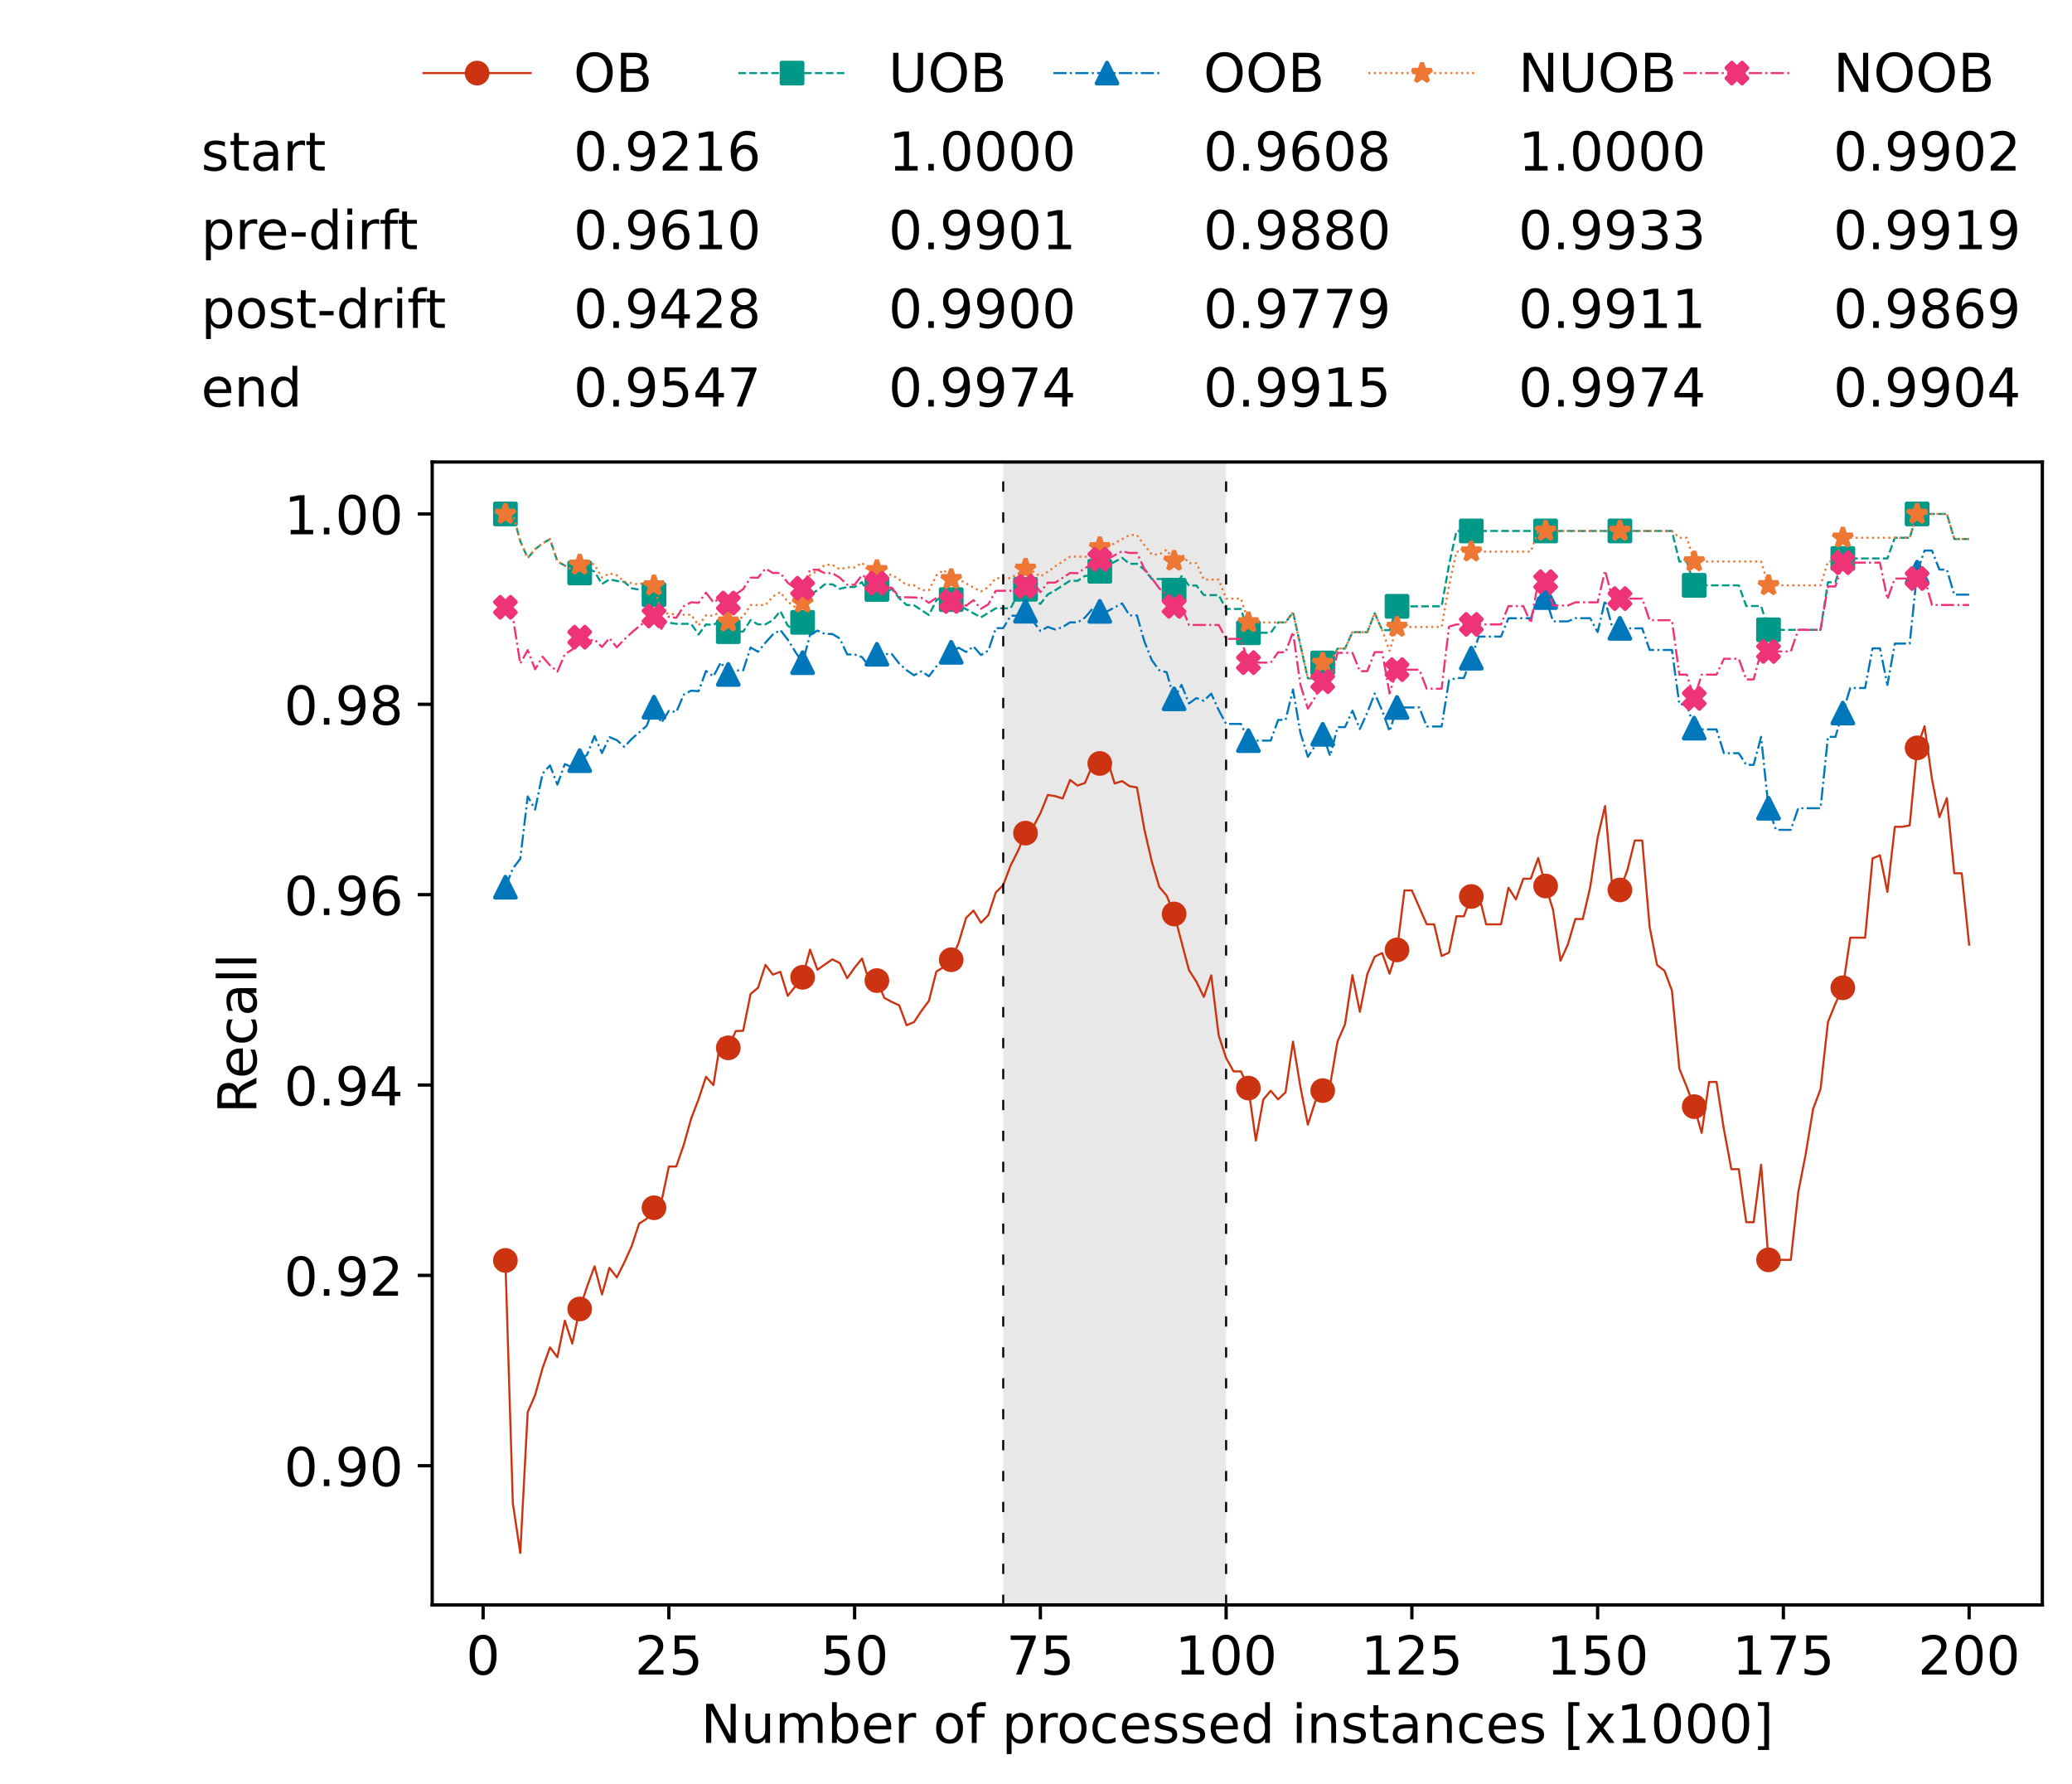 <?xml version="1.0" encoding="utf-8" standalone="no"?>
<!DOCTYPE svg PUBLIC "-//W3C//DTD SVG 1.1//EN"
  "http://www.w3.org/Graphics/SVG/1.1/DTD/svg11.dtd">
<!-- Created with matplotlib (https://matplotlib.org/) -->
<svg height="432.615pt" version="1.1" viewBox="0 0 502.65 432.615" width="502.65pt" xmlns="http://www.w3.org/2000/svg" xmlns:xlink="http://www.w3.org/1999/xlink">
 <defs>
  <style type="text/css">*{stroke-linecap:butt;stroke-linejoin:round;}</style>
 </defs>
 <g id="figure_1">
  <g id="patch_1">
   <path d="M 0 432.615 
L 502.65 432.615 
L 502.65 0 
L 0 0 
z
" style="fill:#ffffff;"/>
  </g>
  <g id="axes_1">
   <g id="patch_2">
    <path d="M 104.85 389.252 
L 495.45 389.252 
L 495.45 112.052 
L 104.85 112.052 
z
" style="fill:#ffffff;"/>
   </g>
   <g id="patch_3">
    <path clip-path="url(#pee1873c945)" d="M 297.446 389.252 
L 297.446 112.052 
L 243.372 112.052 
L 243.372 389.252 
z
" style="fill:#d3d3d3;opacity:0.5;"/>
   </g>
   <g id="matplotlib.axis_1">
    <g id="xtick_1">
     <g id="line2d_1">
      <defs>
       <path d="M 0 0 
L 0 3.5 
" id="m01ef563796" style="stroke:#000000;stroke-width:0.8;"/>
      </defs>
      <g>
       <use style="stroke:#000000;stroke-width:0.8;" x="117.197" xlink:href="#m01ef563796" y="389.252"/>
      </g>
     </g>
     <g id="text_1">
      <!-- 0 -->
      <g transform="translate(113.061 406.13)scale(0.13 -0.13)">
       <defs>
        <path d="M 31.781 66.406 
Q 24.172 66.406 20.328 58.906 
Q 16.5 51.422 16.5 36.375 
Q 16.5 21.391 20.328 13.891 
Q 24.172 6.391 31.781 6.391 
Q 39.453 6.391 43.281 13.891 
Q 47.125 21.391 47.125 36.375 
Q 47.125 51.422 43.281 58.906 
Q 39.453 66.406 31.781 66.406 
z
M 31.781 74.219 
Q 44.047 74.219 50.516 64.516 
Q 56.984 54.828 56.984 36.375 
Q 56.984 17.969 50.516 8.266 
Q 44.047 -1.422 31.781 -1.422 
Q 19.531 -1.422 13.062 8.266 
Q 6.594 17.969 6.594 36.375 
Q 6.594 54.828 13.062 64.516 
Q 19.531 74.219 31.781 74.219 
z
" id="DejaVuSans-48"/>
       </defs>
       <use xlink:href="#DejaVuSans-48"/>
      </g>
     </g>
    </g>
    <g id="xtick_2">
     <g id="line2d_2">
      <g>
       <use style="stroke:#000000;stroke-width:0.8;" x="162.259" xlink:href="#m01ef563796" y="389.252"/>
      </g>
     </g>
     <g id="text_2">
      <!-- 25 -->
      <g transform="translate(153.988 406.13)scale(0.13 -0.13)">
       <defs>
        <path d="M 19.188 8.297 
L 53.609 8.297 
L 53.609 0 
L 7.328 0 
L 7.328 8.297 
Q 12.938 14.109 22.625 23.891 
Q 32.328 33.688 34.812 36.531 
Q 39.547 41.844 41.422 45.531 
Q 43.312 49.219 43.312 52.781 
Q 43.312 58.594 39.234 62.25 
Q 35.156 65.922 28.609 65.922 
Q 23.969 65.922 18.812 64.312 
Q 13.672 62.703 7.812 59.422 
L 7.812 69.391 
Q 13.766 71.781 18.938 73 
Q 24.125 74.219 28.422 74.219 
Q 39.75 74.219 46.484 68.547 
Q 53.219 62.891 53.219 53.422 
Q 53.219 48.922 51.531 44.891 
Q 49.859 40.875 45.406 35.406 
Q 44.188 33.984 37.641 27.219 
Q 31.109 20.453 19.188 8.297 
z
" id="DejaVuSans-50"/>
        <path d="M 10.797 72.906 
L 49.516 72.906 
L 49.516 64.594 
L 19.828 64.594 
L 19.828 46.734 
Q 21.969 47.469 24.109 47.828 
Q 26.266 48.188 28.422 48.188 
Q 40.625 48.188 47.75 41.5 
Q 54.891 34.812 54.891 23.391 
Q 54.891 11.625 47.562 5.094 
Q 40.234 -1.422 26.906 -1.422 
Q 22.312 -1.422 17.547 -0.641 
Q 12.797 0.141 7.719 1.703 
L 7.719 11.625 
Q 12.109 9.234 16.797 8.062 
Q 21.484 6.891 26.703 6.891 
Q 35.156 6.891 40.078 11.328 
Q 45.016 15.766 45.016 23.391 
Q 45.016 31 40.078 35.438 
Q 35.156 39.891 26.703 39.891 
Q 22.75 39.891 18.812 39.016 
Q 14.891 38.141 10.797 36.281 
z
" id="DejaVuSans-53"/>
       </defs>
       <use xlink:href="#DejaVuSans-50"/>
       <use x="63.623" xlink:href="#DejaVuSans-53"/>
      </g>
     </g>
    </g>
    <g id="xtick_3">
     <g id="line2d_3">
      <g>
       <use style="stroke:#000000;stroke-width:0.8;" x="207.322" xlink:href="#m01ef563796" y="389.252"/>
      </g>
     </g>
     <g id="text_3">
      <!-- 50 -->
      <g transform="translate(199.05 406.13)scale(0.13 -0.13)">
       <use xlink:href="#DejaVuSans-53"/>
       <use x="63.623" xlink:href="#DejaVuSans-48"/>
      </g>
     </g>
    </g>
    <g id="xtick_4">
     <g id="line2d_4">
      <g>
       <use style="stroke:#000000;stroke-width:0.8;" x="252.384" xlink:href="#m01ef563796" y="389.252"/>
      </g>
     </g>
     <g id="text_4">
      <!-- 75 -->
      <g transform="translate(244.113 406.13)scale(0.13 -0.13)">
       <defs>
        <path d="M 8.203 72.906 
L 55.078 72.906 
L 55.078 68.703 
L 28.609 0 
L 18.312 0 
L 43.219 64.594 
L 8.203 64.594 
z
" id="DejaVuSans-55"/>
       </defs>
       <use xlink:href="#DejaVuSans-55"/>
       <use x="63.623" xlink:href="#DejaVuSans-53"/>
      </g>
     </g>
    </g>
    <g id="xtick_5">
     <g id="line2d_5">
      <g>
       <use style="stroke:#000000;stroke-width:0.8;" x="297.446" xlink:href="#m01ef563796" y="389.252"/>
      </g>
     </g>
     <g id="text_5">
      <!-- 100 -->
      <g transform="translate(285.039 406.13)scale(0.13 -0.13)">
       <defs>
        <path d="M 12.406 8.297 
L 28.516 8.297 
L 28.516 63.922 
L 10.984 60.406 
L 10.984 69.391 
L 28.422 72.906 
L 38.281 72.906 
L 38.281 8.297 
L 54.391 8.297 
L 54.391 0 
L 12.406 0 
z
" id="DejaVuSans-49"/>
       </defs>
       <use xlink:href="#DejaVuSans-49"/>
       <use x="63.623" xlink:href="#DejaVuSans-48"/>
       <use x="127.246" xlink:href="#DejaVuSans-48"/>
      </g>
     </g>
    </g>
    <g id="xtick_6">
     <g id="line2d_6">
      <g>
       <use style="stroke:#000000;stroke-width:0.8;" x="342.509" xlink:href="#m01ef563796" y="389.252"/>
      </g>
     </g>
     <g id="text_6">
      <!-- 125 -->
      <g transform="translate(330.102 406.13)scale(0.13 -0.13)">
       <use xlink:href="#DejaVuSans-49"/>
       <use x="63.623" xlink:href="#DejaVuSans-50"/>
       <use x="127.246" xlink:href="#DejaVuSans-53"/>
      </g>
     </g>
    </g>
    <g id="xtick_7">
     <g id="line2d_7">
      <g>
       <use style="stroke:#000000;stroke-width:0.8;" x="387.571" xlink:href="#m01ef563796" y="389.252"/>
      </g>
     </g>
     <g id="text_7">
      <!-- 150 -->
      <g transform="translate(375.164 406.13)scale(0.13 -0.13)">
       <use xlink:href="#DejaVuSans-49"/>
       <use x="63.623" xlink:href="#DejaVuSans-53"/>
       <use x="127.246" xlink:href="#DejaVuSans-48"/>
      </g>
     </g>
    </g>
    <g id="xtick_8">
     <g id="line2d_8">
      <g>
       <use style="stroke:#000000;stroke-width:0.8;" x="432.633" xlink:href="#m01ef563796" y="389.252"/>
      </g>
     </g>
     <g id="text_8">
      <!-- 175 -->
      <g transform="translate(420.226 406.13)scale(0.13 -0.13)">
       <use xlink:href="#DejaVuSans-49"/>
       <use x="63.623" xlink:href="#DejaVuSans-55"/>
       <use x="127.246" xlink:href="#DejaVuSans-53"/>
      </g>
     </g>
    </g>
    <g id="xtick_9">
     <g id="line2d_9">
      <g>
       <use style="stroke:#000000;stroke-width:0.8;" x="477.695" xlink:href="#m01ef563796" y="389.252"/>
      </g>
     </g>
     <g id="text_9">
      <!-- 200 -->
      <g transform="translate(465.289 406.13)scale(0.13 -0.13)">
       <use xlink:href="#DejaVuSans-50"/>
       <use x="63.623" xlink:href="#DejaVuSans-48"/>
       <use x="127.246" xlink:href="#DejaVuSans-48"/>
      </g>
     </g>
    </g>
    <g id="text_10">
     <!-- Number of processed instances [x1000] -->
     <g transform="translate(170.025 422.711)scale(0.13 -0.13)">
      <defs>
       <path d="M 9.812 72.906 
L 23.094 72.906 
L 55.422 11.922 
L 55.422 72.906 
L 64.984 72.906 
L 64.984 0 
L 51.703 0 
L 19.391 60.984 
L 19.391 0 
L 9.812 0 
z
" id="DejaVuSans-78"/>
       <path d="M 8.5 21.578 
L 8.5 54.688 
L 17.484 54.688 
L 17.484 21.922 
Q 17.484 14.156 20.5 10.266 
Q 23.531 6.391 29.594 6.391 
Q 36.859 6.391 41.078 11.031 
Q 45.312 15.672 45.312 23.688 
L 45.312 54.688 
L 54.297 54.688 
L 54.297 0 
L 45.312 0 
L 45.312 8.406 
Q 42.047 3.422 37.719 1 
Q 33.406 -1.422 27.688 -1.422 
Q 18.266 -1.422 13.375 4.438 
Q 8.5 10.297 8.5 21.578 
z
M 31.109 56 
z
" id="DejaVuSans-117"/>
       <path d="M 52 44.188 
Q 55.375 50.25 60.062 53.125 
Q 64.75 56 71.094 56 
Q 79.641 56 84.281 50.016 
Q 88.922 44.047 88.922 33.016 
L 88.922 0 
L 79.891 0 
L 79.891 32.719 
Q 79.891 40.578 77.094 44.375 
Q 74.312 48.188 68.609 48.188 
Q 61.625 48.188 57.562 43.547 
Q 53.516 38.922 53.516 30.906 
L 53.516 0 
L 44.484 0 
L 44.484 32.719 
Q 44.484 40.625 41.703 44.406 
Q 38.922 48.188 33.109 48.188 
Q 26.219 48.188 22.156 43.531 
Q 18.109 38.875 18.109 30.906 
L 18.109 0 
L 9.078 0 
L 9.078 54.688 
L 18.109 54.688 
L 18.109 46.188 
Q 21.188 51.219 25.484 53.609 
Q 29.781 56 35.688 56 
Q 41.656 56 45.828 52.969 
Q 50 49.953 52 44.188 
z
" id="DejaVuSans-109"/>
       <path d="M 48.688 27.297 
Q 48.688 37.203 44.609 42.844 
Q 40.531 48.484 33.406 48.484 
Q 26.266 48.484 22.188 42.844 
Q 18.109 37.203 18.109 27.297 
Q 18.109 17.391 22.188 11.75 
Q 26.266 6.109 33.406 6.109 
Q 40.531 6.109 44.609 11.75 
Q 48.688 17.391 48.688 27.297 
z
M 18.109 46.391 
Q 20.953 51.266 25.266 53.625 
Q 29.594 56 35.594 56 
Q 45.562 56 51.781 48.094 
Q 58.016 40.188 58.016 27.297 
Q 58.016 14.406 51.781 6.484 
Q 45.562 -1.422 35.594 -1.422 
Q 29.594 -1.422 25.266 0.953 
Q 20.953 3.328 18.109 8.203 
L 18.109 0 
L 9.078 0 
L 9.078 75.984 
L 18.109 75.984 
z
" id="DejaVuSans-98"/>
       <path d="M 56.203 29.594 
L 56.203 25.203 
L 14.891 25.203 
Q 15.484 15.922 20.484 11.062 
Q 25.484 6.203 34.422 6.203 
Q 39.594 6.203 44.453 7.469 
Q 49.312 8.734 54.109 11.281 
L 54.109 2.781 
Q 49.266 0.734 44.188 -0.344 
Q 39.109 -1.422 33.891 -1.422 
Q 20.797 -1.422 13.156 6.188 
Q 5.516 13.812 5.516 26.812 
Q 5.516 40.234 12.766 48.109 
Q 20.016 56 32.328 56 
Q 43.359 56 49.781 48.891 
Q 56.203 41.797 56.203 29.594 
z
M 47.219 32.234 
Q 47.125 39.594 43.094 43.984 
Q 39.062 48.391 32.422 48.391 
Q 24.906 48.391 20.391 44.141 
Q 15.875 39.891 15.188 32.172 
z
" id="DejaVuSans-101"/>
       <path d="M 41.109 46.297 
Q 39.594 47.172 37.812 47.578 
Q 36.031 48 33.891 48 
Q 26.266 48 22.188 43.047 
Q 18.109 38.094 18.109 28.812 
L 18.109 0 
L 9.078 0 
L 9.078 54.688 
L 18.109 54.688 
L 18.109 46.188 
Q 20.953 51.172 25.484 53.578 
Q 30.031 56 36.531 56 
Q 37.453 56 38.578 55.875 
Q 39.703 55.766 41.062 55.516 
z
" id="DejaVuSans-114"/>
       <path id="DejaVuSans-32"/>
       <path d="M 30.609 48.391 
Q 23.391 48.391 19.188 42.75 
Q 14.984 37.109 14.984 27.297 
Q 14.984 17.484 19.156 11.844 
Q 23.344 6.203 30.609 6.203 
Q 37.797 6.203 41.984 11.859 
Q 46.188 17.531 46.188 27.297 
Q 46.188 37.016 41.984 42.703 
Q 37.797 48.391 30.609 48.391 
z
M 30.609 56 
Q 42.328 56 49.016 48.375 
Q 55.719 40.766 55.719 27.297 
Q 55.719 13.875 49.016 6.219 
Q 42.328 -1.422 30.609 -1.422 
Q 18.844 -1.422 12.172 6.219 
Q 5.516 13.875 5.516 27.297 
Q 5.516 40.766 12.172 48.375 
Q 18.844 56 30.609 56 
z
" id="DejaVuSans-111"/>
       <path d="M 37.109 75.984 
L 37.109 68.5 
L 28.516 68.5 
Q 23.688 68.5 21.797 66.547 
Q 19.922 64.594 19.922 59.516 
L 19.922 54.688 
L 34.719 54.688 
L 34.719 47.703 
L 19.922 47.703 
L 19.922 0 
L 10.891 0 
L 10.891 47.703 
L 2.297 47.703 
L 2.297 54.688 
L 10.891 54.688 
L 10.891 58.5 
Q 10.891 67.625 15.141 71.797 
Q 19.391 75.984 28.609 75.984 
z
" id="DejaVuSans-102"/>
       <path d="M 18.109 8.203 
L 18.109 -20.797 
L 9.078 -20.797 
L 9.078 54.688 
L 18.109 54.688 
L 18.109 46.391 
Q 20.953 51.266 25.266 53.625 
Q 29.594 56 35.594 56 
Q 45.562 56 51.781 48.094 
Q 58.016 40.188 58.016 27.297 
Q 58.016 14.406 51.781 6.484 
Q 45.562 -1.422 35.594 -1.422 
Q 29.594 -1.422 25.266 0.953 
Q 20.953 3.328 18.109 8.203 
z
M 48.688 27.297 
Q 48.688 37.203 44.609 42.844 
Q 40.531 48.484 33.406 48.484 
Q 26.266 48.484 22.188 42.844 
Q 18.109 37.203 18.109 27.297 
Q 18.109 17.391 22.188 11.75 
Q 26.266 6.109 33.406 6.109 
Q 40.531 6.109 44.609 11.75 
Q 48.688 17.391 48.688 27.297 
z
" id="DejaVuSans-112"/>
       <path d="M 48.781 52.594 
L 48.781 44.188 
Q 44.969 46.297 41.141 47.344 
Q 37.312 48.391 33.406 48.391 
Q 24.656 48.391 19.812 42.844 
Q 14.984 37.312 14.984 27.297 
Q 14.984 17.281 19.812 11.734 
Q 24.656 6.203 33.406 6.203 
Q 37.312 6.203 41.141 7.25 
Q 44.969 8.297 48.781 10.406 
L 48.781 2.094 
Q 45.016 0.344 40.984 -0.531 
Q 36.969 -1.422 32.422 -1.422 
Q 20.062 -1.422 12.781 6.344 
Q 5.516 14.109 5.516 27.297 
Q 5.516 40.672 12.859 48.328 
Q 20.219 56 33.016 56 
Q 37.156 56 41.109 55.141 
Q 45.062 54.297 48.781 52.594 
z
" id="DejaVuSans-99"/>
       <path d="M 44.281 53.078 
L 44.281 44.578 
Q 40.484 46.531 36.375 47.5 
Q 32.281 48.484 27.875 48.484 
Q 21.188 48.484 17.844 46.438 
Q 14.5 44.391 14.5 40.281 
Q 14.5 37.156 16.891 35.375 
Q 19.281 33.594 26.516 31.984 
L 29.594 31.297 
Q 39.156 29.25 43.188 25.516 
Q 47.219 21.781 47.219 15.094 
Q 47.219 7.469 41.188 3.016 
Q 35.156 -1.422 24.609 -1.422 
Q 20.219 -1.422 15.453 -0.562 
Q 10.688 0.297 5.422 2 
L 5.422 11.281 
Q 10.406 8.688 15.234 7.391 
Q 20.062 6.109 24.812 6.109 
Q 31.156 6.109 34.562 8.281 
Q 37.984 10.453 37.984 14.406 
Q 37.984 18.062 35.516 20.016 
Q 33.062 21.969 24.703 23.781 
L 21.578 24.516 
Q 13.234 26.266 9.516 29.906 
Q 5.812 33.547 5.812 39.891 
Q 5.812 47.609 11.281 51.797 
Q 16.75 56 26.812 56 
Q 31.781 56 36.172 55.266 
Q 40.578 54.547 44.281 53.078 
z
" id="DejaVuSans-115"/>
       <path d="M 45.406 46.391 
L 45.406 75.984 
L 54.391 75.984 
L 54.391 0 
L 45.406 0 
L 45.406 8.203 
Q 42.578 3.328 38.25 0.953 
Q 33.938 -1.422 27.875 -1.422 
Q 17.969 -1.422 11.734 6.484 
Q 5.516 14.406 5.516 27.297 
Q 5.516 40.188 11.734 48.094 
Q 17.969 56 27.875 56 
Q 33.938 56 38.25 53.625 
Q 42.578 51.266 45.406 46.391 
z
M 14.797 27.297 
Q 14.797 17.391 18.875 11.75 
Q 22.953 6.109 30.078 6.109 
Q 37.203 6.109 41.297 11.75 
Q 45.406 17.391 45.406 27.297 
Q 45.406 37.203 41.297 42.844 
Q 37.203 48.484 30.078 48.484 
Q 22.953 48.484 18.875 42.844 
Q 14.797 37.203 14.797 27.297 
z
" id="DejaVuSans-100"/>
       <path d="M 9.422 54.688 
L 18.406 54.688 
L 18.406 0 
L 9.422 0 
z
M 9.422 75.984 
L 18.406 75.984 
L 18.406 64.594 
L 9.422 64.594 
z
" id="DejaVuSans-105"/>
       <path d="M 54.891 33.016 
L 54.891 0 
L 45.906 0 
L 45.906 32.719 
Q 45.906 40.484 42.875 44.328 
Q 39.844 48.188 33.797 48.188 
Q 26.516 48.188 22.312 43.547 
Q 18.109 38.922 18.109 30.906 
L 18.109 0 
L 9.078 0 
L 9.078 54.688 
L 18.109 54.688 
L 18.109 46.188 
Q 21.344 51.125 25.703 53.562 
Q 30.078 56 35.797 56 
Q 45.219 56 50.047 50.172 
Q 54.891 44.344 54.891 33.016 
z
" id="DejaVuSans-110"/>
       <path d="M 18.312 70.219 
L 18.312 54.688 
L 36.812 54.688 
L 36.812 47.703 
L 18.312 47.703 
L 18.312 18.016 
Q 18.312 11.328 20.141 9.422 
Q 21.969 7.516 27.594 7.516 
L 36.812 7.516 
L 36.812 0 
L 27.594 0 
Q 17.188 0 13.234 3.875 
Q 9.281 7.766 9.281 18.016 
L 9.281 47.703 
L 2.688 47.703 
L 2.688 54.688 
L 9.281 54.688 
L 9.281 70.219 
z
" id="DejaVuSans-116"/>
       <path d="M 34.281 27.484 
Q 23.391 27.484 19.188 25 
Q 14.984 22.516 14.984 16.5 
Q 14.984 11.719 18.141 8.906 
Q 21.297 6.109 26.703 6.109 
Q 34.188 6.109 38.703 11.406 
Q 43.219 16.703 43.219 25.484 
L 43.219 27.484 
z
M 52.203 31.203 
L 52.203 0 
L 43.219 0 
L 43.219 8.297 
Q 40.141 3.328 35.547 0.953 
Q 30.953 -1.422 24.312 -1.422 
Q 15.922 -1.422 10.953 3.297 
Q 6 8.016 6 15.922 
Q 6 25.141 12.172 29.828 
Q 18.359 34.516 30.609 34.516 
L 43.219 34.516 
L 43.219 35.406 
Q 43.219 41.609 39.141 45 
Q 35.062 48.391 27.688 48.391 
Q 23 48.391 18.547 47.266 
Q 14.109 46.141 10.016 43.891 
L 10.016 52.203 
Q 14.938 54.109 19.578 55.047 
Q 24.219 56 28.609 56 
Q 40.484 56 46.344 49.844 
Q 52.203 43.703 52.203 31.203 
z
" id="DejaVuSans-97"/>
       <path d="M 8.594 75.984 
L 29.297 75.984 
L 29.297 69 
L 17.578 69 
L 17.578 -6.203 
L 29.297 -6.203 
L 29.297 -13.188 
L 8.594 -13.188 
z
" id="DejaVuSans-91"/>
       <path d="M 54.891 54.688 
L 35.109 28.078 
L 55.906 0 
L 45.312 0 
L 29.391 21.484 
L 13.484 0 
L 2.875 0 
L 24.125 28.609 
L 4.688 54.688 
L 15.281 54.688 
L 29.781 35.203 
L 44.281 54.688 
z
" id="DejaVuSans-120"/>
       <path d="M 30.422 75.984 
L 30.422 -13.188 
L 9.719 -13.188 
L 9.719 -6.203 
L 21.391 -6.203 
L 21.391 69 
L 9.719 69 
L 9.719 75.984 
z
" id="DejaVuSans-93"/>
      </defs>
      <use xlink:href="#DejaVuSans-78"/>
      <use x="74.805" xlink:href="#DejaVuSans-117"/>
      <use x="138.184" xlink:href="#DejaVuSans-109"/>
      <use x="235.596" xlink:href="#DejaVuSans-98"/>
      <use x="299.072" xlink:href="#DejaVuSans-101"/>
      <use x="360.596" xlink:href="#DejaVuSans-114"/>
      <use x="401.709" xlink:href="#DejaVuSans-32"/>
      <use x="433.496" xlink:href="#DejaVuSans-111"/>
      <use x="494.678" xlink:href="#DejaVuSans-102"/>
      <use x="529.883" xlink:href="#DejaVuSans-32"/>
      <use x="561.67" xlink:href="#DejaVuSans-112"/>
      <use x="625.146" xlink:href="#DejaVuSans-114"/>
      <use x="664.01" xlink:href="#DejaVuSans-111"/>
      <use x="725.191" xlink:href="#DejaVuSans-99"/>
      <use x="780.172" xlink:href="#DejaVuSans-101"/>
      <use x="841.695" xlink:href="#DejaVuSans-115"/>
      <use x="893.795" xlink:href="#DejaVuSans-115"/>
      <use x="945.895" xlink:href="#DejaVuSans-101"/>
      <use x="1007.418" xlink:href="#DejaVuSans-100"/>
      <use x="1070.895" xlink:href="#DejaVuSans-32"/>
      <use x="1102.682" xlink:href="#DejaVuSans-105"/>
      <use x="1130.465" xlink:href="#DejaVuSans-110"/>
      <use x="1193.844" xlink:href="#DejaVuSans-115"/>
      <use x="1245.943" xlink:href="#DejaVuSans-116"/>
      <use x="1285.152" xlink:href="#DejaVuSans-97"/>
      <use x="1346.432" xlink:href="#DejaVuSans-110"/>
      <use x="1409.811" xlink:href="#DejaVuSans-99"/>
      <use x="1464.791" xlink:href="#DejaVuSans-101"/>
      <use x="1526.314" xlink:href="#DejaVuSans-115"/>
      <use x="1578.414" xlink:href="#DejaVuSans-32"/>
      <use x="1610.201" xlink:href="#DejaVuSans-91"/>
      <use x="1649.215" xlink:href="#DejaVuSans-120"/>
      <use x="1708.395" xlink:href="#DejaVuSans-49"/>
      <use x="1772.018" xlink:href="#DejaVuSans-48"/>
      <use x="1835.641" xlink:href="#DejaVuSans-48"/>
      <use x="1899.264" xlink:href="#DejaVuSans-48"/>
      <use x="1962.887" xlink:href="#DejaVuSans-93"/>
     </g>
    </g>
   </g>
   <g id="matplotlib.axis_2">
    <g id="ytick_1">
     <g id="line2d_10">
      <defs>
       <path d="M 0 0 
L -3.5 0 
" id="m944e3cf483" style="stroke:#000000;stroke-width:0.8;"/>
      </defs>
      <g>
       <use style="stroke:#000000;stroke-width:0.8;" x="104.85" xlink:href="#m944e3cf483" y="355.491"/>
      </g>
     </g>
     <g id="text_11">
      <!-- 0.90 -->
      <g transform="translate(68.905 360.43)scale(0.13 -0.13)">
       <defs>
        <path d="M 10.688 12.406 
L 21 12.406 
L 21 0 
L 10.688 0 
z
" id="DejaVuSans-46"/>
        <path d="M 10.984 1.516 
L 10.984 10.5 
Q 14.703 8.734 18.5 7.812 
Q 22.312 6.891 25.984 6.891 
Q 35.75 6.891 40.891 13.453 
Q 46.047 20.016 46.781 33.406 
Q 43.953 29.203 39.594 26.953 
Q 35.25 24.703 29.984 24.703 
Q 19.047 24.703 12.672 31.312 
Q 6.297 37.938 6.297 49.422 
Q 6.297 60.641 12.938 67.422 
Q 19.578 74.219 30.609 74.219 
Q 43.266 74.219 49.922 64.516 
Q 56.594 54.828 56.594 36.375 
Q 56.594 19.141 48.406 8.859 
Q 40.234 -1.422 26.422 -1.422 
Q 22.703 -1.422 18.891 -0.688 
Q 15.094 0.047 10.984 1.516 
z
M 30.609 32.422 
Q 37.25 32.422 41.125 36.953 
Q 45.016 41.5 45.016 49.422 
Q 45.016 57.281 41.125 61.844 
Q 37.25 66.406 30.609 66.406 
Q 23.969 66.406 20.094 61.844 
Q 16.219 57.281 16.219 49.422 
Q 16.219 41.5 20.094 36.953 
Q 23.969 32.422 30.609 32.422 
z
" id="DejaVuSans-57"/>
       </defs>
       <use xlink:href="#DejaVuSans-48"/>
       <use x="63.623" xlink:href="#DejaVuSans-46"/>
       <use x="95.41" xlink:href="#DejaVuSans-57"/>
       <use x="159.033" xlink:href="#DejaVuSans-48"/>
      </g>
     </g>
    </g>
    <g id="ytick_2">
     <g id="line2d_11">
      <g>
       <use style="stroke:#000000;stroke-width:0.8;" x="104.85" xlink:href="#m944e3cf483" y="309.323"/>
      </g>
     </g>
     <g id="text_12">
      <!-- 0.92 -->
      <g transform="translate(68.905 314.262)scale(0.13 -0.13)">
       <use xlink:href="#DejaVuSans-48"/>
       <use x="63.623" xlink:href="#DejaVuSans-46"/>
       <use x="95.41" xlink:href="#DejaVuSans-57"/>
       <use x="159.033" xlink:href="#DejaVuSans-50"/>
      </g>
     </g>
    </g>
    <g id="ytick_3">
     <g id="line2d_12">
      <g>
       <use style="stroke:#000000;stroke-width:0.8;" x="104.85" xlink:href="#m944e3cf483" y="263.155"/>
      </g>
     </g>
     <g id="text_13">
      <!-- 0.94 -->
      <g transform="translate(68.905 268.094)scale(0.13 -0.13)">
       <defs>
        <path d="M 37.797 64.312 
L 12.891 25.391 
L 37.797 25.391 
z
M 35.203 72.906 
L 47.609 72.906 
L 47.609 25.391 
L 58.016 25.391 
L 58.016 17.188 
L 47.609 17.188 
L 47.609 0 
L 37.797 0 
L 37.797 17.188 
L 4.891 17.188 
L 4.891 26.703 
z
" id="DejaVuSans-52"/>
       </defs>
       <use xlink:href="#DejaVuSans-48"/>
       <use x="63.623" xlink:href="#DejaVuSans-46"/>
       <use x="95.41" xlink:href="#DejaVuSans-57"/>
       <use x="159.033" xlink:href="#DejaVuSans-52"/>
      </g>
     </g>
    </g>
    <g id="ytick_4">
     <g id="line2d_13">
      <g>
       <use style="stroke:#000000;stroke-width:0.8;" x="104.85" xlink:href="#m944e3cf483" y="216.987"/>
      </g>
     </g>
     <g id="text_14">
      <!-- 0.96 -->
      <g transform="translate(68.905 221.926)scale(0.13 -0.13)">
       <defs>
        <path d="M 33.016 40.375 
Q 26.375 40.375 22.484 35.828 
Q 18.609 31.297 18.609 23.391 
Q 18.609 15.531 22.484 10.953 
Q 26.375 6.391 33.016 6.391 
Q 39.656 6.391 43.531 10.953 
Q 47.406 15.531 47.406 23.391 
Q 47.406 31.297 43.531 35.828 
Q 39.656 40.375 33.016 40.375 
z
M 52.594 71.297 
L 52.594 62.312 
Q 48.875 64.062 45.094 64.984 
Q 41.312 65.922 37.594 65.922 
Q 27.828 65.922 22.672 59.328 
Q 17.531 52.734 16.797 39.406 
Q 19.672 43.656 24.016 45.922 
Q 28.375 48.188 33.594 48.188 
Q 44.578 48.188 50.953 41.516 
Q 57.328 34.859 57.328 23.391 
Q 57.328 12.156 50.688 5.359 
Q 44.047 -1.422 33.016 -1.422 
Q 20.359 -1.422 13.672 8.266 
Q 6.984 17.969 6.984 36.375 
Q 6.984 53.656 15.188 63.938 
Q 23.391 74.219 37.203 74.219 
Q 40.922 74.219 44.703 73.484 
Q 48.484 72.75 52.594 71.297 
z
" id="DejaVuSans-54"/>
       </defs>
       <use xlink:href="#DejaVuSans-48"/>
       <use x="63.623" xlink:href="#DejaVuSans-46"/>
       <use x="95.41" xlink:href="#DejaVuSans-57"/>
       <use x="159.033" xlink:href="#DejaVuSans-54"/>
      </g>
     </g>
    </g>
    <g id="ytick_5">
     <g id="line2d_14">
      <g>
       <use style="stroke:#000000;stroke-width:0.8;" x="104.85" xlink:href="#m944e3cf483" y="170.82"/>
      </g>
     </g>
     <g id="text_15">
      <!-- 0.98 -->
      <g transform="translate(68.905 175.759)scale(0.13 -0.13)">
       <defs>
        <path d="M 31.781 34.625 
Q 24.75 34.625 20.719 30.859 
Q 16.703 27.094 16.703 20.516 
Q 16.703 13.922 20.719 10.156 
Q 24.75 6.391 31.781 6.391 
Q 38.812 6.391 42.859 10.172 
Q 46.922 13.969 46.922 20.516 
Q 46.922 27.094 42.891 30.859 
Q 38.875 34.625 31.781 34.625 
z
M 21.922 38.812 
Q 15.578 40.375 12.031 44.719 
Q 8.5 49.078 8.5 55.328 
Q 8.5 64.062 14.719 69.141 
Q 20.953 74.219 31.781 74.219 
Q 42.672 74.219 48.875 69.141 
Q 55.078 64.062 55.078 55.328 
Q 55.078 49.078 51.531 44.719 
Q 48 40.375 41.703 38.812 
Q 48.828 37.156 52.797 32.312 
Q 56.781 27.484 56.781 20.516 
Q 56.781 9.906 50.312 4.234 
Q 43.844 -1.422 31.781 -1.422 
Q 19.734 -1.422 13.25 4.234 
Q 6.781 9.906 6.781 20.516 
Q 6.781 27.484 10.781 32.312 
Q 14.797 37.156 21.922 38.812 
z
M 18.312 54.391 
Q 18.312 48.734 21.844 45.562 
Q 25.391 42.391 31.781 42.391 
Q 38.141 42.391 41.719 45.562 
Q 45.312 48.734 45.312 54.391 
Q 45.312 60.062 41.719 63.234 
Q 38.141 66.406 31.781 66.406 
Q 25.391 66.406 21.844 63.234 
Q 18.312 60.062 18.312 54.391 
z
" id="DejaVuSans-56"/>
       </defs>
       <use xlink:href="#DejaVuSans-48"/>
       <use x="63.623" xlink:href="#DejaVuSans-46"/>
       <use x="95.41" xlink:href="#DejaVuSans-57"/>
       <use x="159.033" xlink:href="#DejaVuSans-56"/>
      </g>
     </g>
    </g>
    <g id="ytick_6">
     <g id="line2d_15">
      <g>
       <use style="stroke:#000000;stroke-width:0.8;" x="104.85" xlink:href="#m944e3cf483" y="124.652"/>
      </g>
     </g>
     <g id="text_16">
      <!-- 1.00 -->
      <g transform="translate(68.905 129.591)scale(0.13 -0.13)">
       <use xlink:href="#DejaVuSans-49"/>
       <use x="63.623" xlink:href="#DejaVuSans-46"/>
       <use x="95.41" xlink:href="#DejaVuSans-48"/>
       <use x="159.033" xlink:href="#DejaVuSans-48"/>
      </g>
     </g>
    </g>
    <g id="text_17">
     <!-- Recall -->
     <g transform="translate(62.201 270.044)rotate(-90)scale(0.13 -0.13)">
      <defs>
       <path d="M 44.391 34.188 
Q 47.562 33.109 50.562 29.594 
Q 53.562 26.078 56.594 19.922 
L 66.609 0 
L 56 0 
L 46.688 18.703 
Q 43.062 26.031 39.672 28.422 
Q 36.281 30.812 30.422 30.812 
L 19.672 30.812 
L 19.672 0 
L 9.812 0 
L 9.812 72.906 
L 32.078 72.906 
Q 44.578 72.906 50.734 67.672 
Q 56.891 62.453 56.891 51.906 
Q 56.891 45.016 53.688 40.469 
Q 50.484 35.938 44.391 34.188 
z
M 19.672 64.797 
L 19.672 38.922 
L 32.078 38.922 
Q 39.203 38.922 42.844 42.219 
Q 46.484 45.516 46.484 51.906 
Q 46.484 58.297 42.844 61.547 
Q 39.203 64.797 32.078 64.797 
z
" id="DejaVuSans-82"/>
       <path d="M 9.422 75.984 
L 18.406 75.984 
L 18.406 0 
L 9.422 0 
z
" id="DejaVuSans-108"/>
      </defs>
      <use xlink:href="#DejaVuSans-82"/>
      <use x="64.982" xlink:href="#DejaVuSans-101"/>
      <use x="126.506" xlink:href="#DejaVuSans-99"/>
      <use x="181.486" xlink:href="#DejaVuSans-97"/>
      <use x="242.766" xlink:href="#DejaVuSans-108"/>
      <use x="270.549" xlink:href="#DejaVuSans-108"/>
     </g>
    </g>
   </g>
   <g id="line2d_16"/>
   <g id="line2d_17"/>
   <g id="line2d_18"/>
   <g id="line2d_19"/>
   <g id="line2d_20"/>
   <g id="line2d_21">
    <path clip-path="url(#pee1873c945)" d="M 122.605 305.702 
L 124.407 364.543 
L 126.21 376.652 
L 128.012 342.507 
L 129.815 338.347 
L 131.617 331.829 
L 133.419 326.789 
L 135.222 329.149 
L 137.024 320.291 
L 138.827 325.868 
L 140.629 317.475 
L 142.432 311.995 
L 144.234 307.131 
L 146.037 313.962 
L 147.839 307.497 
L 149.642 309.81 
L 151.444 306.192 
L 153.247 302.214 
L 155.049 296.746 
L 156.852 295.622 
L 158.654 292.923 
L 160.457 291.433 
L 162.259 282.917 
L 164.062 282.917 
L 165.864 277.681 
L 167.667 271.307 
L 169.469 266.602 
L 171.272 261.154 
L 173.074 263.16 
L 174.877 251.886 
L 176.679 254.137 
L 178.482 250.069 
L 180.284 250.003 
L 182.087 241.061 
L 183.889 239.564 
L 185.692 234.016 
L 187.494 236.382 
L 189.297 235.695 
L 191.099 241.531 
L 194.704 237.029 
L 196.507 230.306 
L 198.309 235.195 
L 201.914 232.663 
L 203.717 233.574 
L 205.519 237.235 
L 207.322 234.696 
L 209.124 232.474 
L 210.927 238.243 
L 212.729 237.827 
L 214.532 242.014 
L 216.334 243.014 
L 218.137 243.821 
L 219.939 248.661 
L 221.742 247.88 
L 223.544 245.16 
L 225.347 242.755 
L 227.149 235.641 
L 228.952 234.531 
L 230.754 232.768 
L 232.557 228.698 
L 234.359 222.636 
L 236.162 220.836 
L 237.964 223.802 
L 239.767 221.943 
L 241.569 216.472 
L 243.372 214.649 
L 245.174 209.895 
L 246.976 206.327 
L 248.779 202.059 
L 250.581 200.679 
L 252.384 197.263 
L 254.186 192.803 
L 255.989 193.087 
L 257.791 193.67 
L 259.594 189.168 
L 261.396 190.527 
L 263.199 189.898 
L 265.001 185.701 
L 266.804 185.16 
L 268.606 184.205 
L 270.409 190.032 
L 272.211 189.443 
L 274.014 190.675 
L 275.816 190.99 
L 277.619 201.189 
L 279.421 209.001 
L 281.224 215.099 
L 283.026 217.232 
L 284.829 221.668 
L 288.434 235.285 
L 290.236 238.096 
L 292.039 241.791 
L 293.841 236.545 
L 295.644 251.138 
L 297.446 256.608 
L 299.249 259.851 
L 301.051 259.851 
L 302.854 263.899 
L 304.656 276.629 
L 306.459 266.679 
L 308.261 264.542 
L 310.064 266.633 
L 311.866 264.91 
L 313.669 252.631 
L 315.471 263.652 
L 317.274 272.773 
L 319.076 267.143 
L 320.879 264.505 
L 322.681 263.058 
L 324.484 252.565 
L 326.286 248.443 
L 328.089 236.503 
L 329.891 245.382 
L 331.694 236.251 
L 333.496 232.036 
L 335.299 231.14 
L 337.101 236.158 
L 338.904 230.387 
L 340.706 215.96 
L 342.509 215.96 
L 346.114 224.172 
L 347.916 224.172 
L 349.719 231.866 
L 351.521 231.03 
L 353.324 222.236 
L 355.126 222.236 
L 356.928 217.427 
L 358.731 216.971 
L 360.533 224.185 
L 364.138 224.185 
L 365.941 215.306 
L 367.743 218.135 
L 369.546 213.117 
L 371.348 213.117 
L 373.151 208.099 
L 374.953 214.888 
L 376.756 220.659 
L 378.558 233.025 
L 380.361 229.045 
L 382.163 222.89 
L 383.966 222.89 
L 385.768 215.195 
L 387.571 203.172 
L 389.373 195.477 
L 391.176 215.846 
L 392.978 215.846 
L 394.781 211.055 
L 396.583 203.842 
L 398.386 203.842 
L 400.188 224.827 
L 401.991 234.061 
L 403.793 235.435 
L 405.596 240.244 
L 407.398 259.206 
L 409.201 263.645 
L 411.003 268.397 
L 412.806 274.776 
L 414.608 262.409 
L 416.411 262.409 
L 418.213 273.951 
L 420.016 283.57 
L 421.818 283.57 
L 423.621 296.429 
L 425.423 296.429 
L 427.226 282.473 
L 429.028 305.557 
L 434.436 305.557 
L 436.238 289.188 
L 438.041 279.955 
L 439.843 268.962 
L 441.646 264.153 
L 443.448 247.859 
L 445.251 243.42 
L 447.053 239.572 
L 448.856 227.423 
L 452.461 227.423 
L 454.263 208.186 
L 456.066 207.446 
L 457.868 216.325 
L 459.671 200.527 
L 461.473 200.527 
L 463.276 200.189 
L 465.078 181.38 
L 466.881 176.134 
L 468.683 188.958 
L 470.485 198.192 
L 472.288 193.575 
L 474.09 211.799 
L 475.893 211.799 
L 477.695 229.112 
L 477.695 229.112 
" style="fill:none;stroke:#cc3311;stroke-linecap:square;stroke-width:0.5;"/>
    <defs>
     <path d="M 0 2.5 
C 0.663 2.5 1.299 2.237 1.768 1.768 
C 2.237 1.299 2.5 0.663 2.5 0 
C 2.5 -0.663 2.237 -1.299 1.768 -1.768 
C 1.299 -2.237 0.663 -2.5 0 -2.5 
C -0.663 -2.5 -1.299 -2.237 -1.768 -1.768 
C -2.237 -1.299 -2.5 -0.663 -2.5 0 
C -2.5 0.663 -2.237 1.299 -1.768 1.768 
C -1.299 2.237 -0.663 2.5 0 2.5 
z
" id="mb0c8b7aaea" style="stroke:#cc3311;"/>
    </defs>
    <g clip-path="url(#pee1873c945)">
     <use style="fill:#cc3311;stroke:#cc3311;" x="122.605" xlink:href="#mb0c8b7aaea" y="305.702"/>
     <use style="fill:#cc3311;stroke:#cc3311;" x="140.629" xlink:href="#mb0c8b7aaea" y="317.475"/>
     <use style="fill:#cc3311;stroke:#cc3311;" x="158.654" xlink:href="#mb0c8b7aaea" y="292.923"/>
     <use style="fill:#cc3311;stroke:#cc3311;" x="176.679" xlink:href="#mb0c8b7aaea" y="254.137"/>
     <use style="fill:#cc3311;stroke:#cc3311;" x="194.704" xlink:href="#mb0c8b7aaea" y="237.029"/>
     <use style="fill:#cc3311;stroke:#cc3311;" x="212.729" xlink:href="#mb0c8b7aaea" y="237.827"/>
     <use style="fill:#cc3311;stroke:#cc3311;" x="230.754" xlink:href="#mb0c8b7aaea" y="232.768"/>
     <use style="fill:#cc3311;stroke:#cc3311;" x="248.779" xlink:href="#mb0c8b7aaea" y="202.059"/>
     <use style="fill:#cc3311;stroke:#cc3311;" x="266.804" xlink:href="#mb0c8b7aaea" y="185.16"/>
     <use style="fill:#cc3311;stroke:#cc3311;" x="284.829" xlink:href="#mb0c8b7aaea" y="221.668"/>
     <use style="fill:#cc3311;stroke:#cc3311;" x="302.854" xlink:href="#mb0c8b7aaea" y="263.899"/>
     <use style="fill:#cc3311;stroke:#cc3311;" x="320.879" xlink:href="#mb0c8b7aaea" y="264.505"/>
     <use style="fill:#cc3311;stroke:#cc3311;" x="338.904" xlink:href="#mb0c8b7aaea" y="230.387"/>
     <use style="fill:#cc3311;stroke:#cc3311;" x="356.928" xlink:href="#mb0c8b7aaea" y="217.427"/>
     <use style="fill:#cc3311;stroke:#cc3311;" x="374.953" xlink:href="#mb0c8b7aaea" y="214.888"/>
     <use style="fill:#cc3311;stroke:#cc3311;" x="392.978" xlink:href="#mb0c8b7aaea" y="215.846"/>
     <use style="fill:#cc3311;stroke:#cc3311;" x="411.003" xlink:href="#mb0c8b7aaea" y="268.397"/>
     <use style="fill:#cc3311;stroke:#cc3311;" x="429.028" xlink:href="#mb0c8b7aaea" y="305.557"/>
     <use style="fill:#cc3311;stroke:#cc3311;" x="447.053" xlink:href="#mb0c8b7aaea" y="239.572"/>
     <use style="fill:#cc3311;stroke:#cc3311;" x="465.078" xlink:href="#mb0c8b7aaea" y="181.38"/>
    </g>
   </g>
   <g id="line2d_22"/>
   <g id="line2d_23"/>
   <g id="line2d_24"/>
   <g id="line2d_25"/>
   <g id="line2d_26">
    <path clip-path="url(#pee1873c945)" d="M 122.605 124.652 
L 124.407 124.652 
L 126.21 131.228 
L 128.012 135.355 
L 129.815 133.215 
L 131.617 131.787 
L 133.419 130.768 
L 135.222 136.143 
L 138.827 138.21 
L 140.629 138.957 
L 142.432 137.765 
L 144.234 138.666 
L 146.037 141.638 
L 147.839 140.505 
L 149.642 140.889 
L 151.444 141.146 
L 153.247 142.672 
L 155.049 143.016 
L 156.852 142.098 
L 158.654 144.216 
L 160.457 150.939 
L 162.259 151.012 
L 164.062 151.3 
L 167.667 151.3 
L 169.469 153.894 
L 171.272 151.438 
L 173.074 151.576 
L 174.877 150.433 
L 176.679 153.192 
L 180.284 153.179 
L 182.087 150.397 
L 183.889 151.437 
L 185.692 151.427 
L 187.494 150.396 
L 189.297 148.198 
L 191.099 151.73 
L 192.902 153.056 
L 194.704 150.938 
L 196.507 144.215 
L 198.309 143.156 
L 200.112 141.713 
L 201.914 141.713 
L 203.717 142.802 
L 205.519 142.366 
L 207.322 142.366 
L 209.124 141.188 
L 210.927 144.721 
L 212.729 142.954 
L 214.532 144.032 
L 216.334 142.805 
L 218.137 145.113 
L 219.939 146.726 
L 221.742 146.803 
L 225.347 149.172 
L 227.149 145.614 
L 228.952 144.288 
L 230.754 145.419 
L 232.557 146.746 
L 237.964 149.734 
L 241.569 147.528 
L 245.174 147.528 
L 246.976 143.995 
L 248.779 142.919 
L 250.581 145.235 
L 252.384 146.476 
L 254.186 144.167 
L 255.989 143.163 
L 259.594 140.831 
L 261.396 140.884 
L 263.199 139.681 
L 265.001 139.681 
L 266.804 138.55 
L 268.606 137.223 
L 272.211 135.284 
L 274.014 136.744 
L 275.816 136.744 
L 277.619 138.159 
L 279.421 140.423 
L 283.026 140.423 
L 284.829 143.142 
L 286.631 139.747 
L 288.434 142.004 
L 290.236 142.004 
L 292.039 144.335 
L 295.644 144.335 
L 297.446 147.697 
L 301.051 147.697 
L 302.854 153.468 
L 308.261 153.468 
L 310.064 150.959 
L 311.866 150.959 
L 313.669 148.503 
L 317.274 164.521 
L 319.076 164.521 
L 320.879 160.798 
L 322.681 160.798 
L 324.484 157.3 
L 326.286 157.3 
L 328.089 153.32 
L 331.694 153.32 
L 333.496 148.703 
L 335.299 152.826 
L 337.101 152.826 
L 338.904 147.055 
L 349.719 147.055 
L 351.521 137.018 
L 353.324 128.774 
L 405.596 128.774 
L 407.398 136.194 
L 409.201 136.194 
L 411.003 141.965 
L 421.818 141.965 
L 423.621 146.983 
L 427.226 146.983 
L 429.028 152.754 
L 441.646 152.754 
L 443.448 141.212 
L 445.251 141.212 
L 447.053 135.441 
L 457.868 135.441 
L 459.671 130.423 
L 463.276 130.423 
L 465.078 124.652 
L 472.288 124.652 
L 474.09 130.727 
L 477.695 130.727 
L 477.695 130.727 
" style="fill:none;stroke:#009988;stroke-dasharray:1.85,0.8;stroke-dashoffset:0;stroke-width:0.5;"/>
    <defs>
     <path d="M -2.5 2.5 
L 2.5 2.5 
L 2.5 -2.5 
L -2.5 -2.5 
z
" id="m69ef68a06c" style="stroke:#009988;stroke-linejoin:miter;"/>
    </defs>
    <g clip-path="url(#pee1873c945)">
     <use style="fill:#009988;stroke:#009988;stroke-linejoin:miter;" x="122.605" xlink:href="#m69ef68a06c" y="124.652"/>
     <use style="fill:#009988;stroke:#009988;stroke-linejoin:miter;" x="140.629" xlink:href="#m69ef68a06c" y="138.957"/>
     <use style="fill:#009988;stroke:#009988;stroke-linejoin:miter;" x="158.654" xlink:href="#m69ef68a06c" y="144.216"/>
     <use style="fill:#009988;stroke:#009988;stroke-linejoin:miter;" x="176.679" xlink:href="#m69ef68a06c" y="153.192"/>
     <use style="fill:#009988;stroke:#009988;stroke-linejoin:miter;" x="194.704" xlink:href="#m69ef68a06c" y="150.938"/>
     <use style="fill:#009988;stroke:#009988;stroke-linejoin:miter;" x="212.729" xlink:href="#m69ef68a06c" y="142.954"/>
     <use style="fill:#009988;stroke:#009988;stroke-linejoin:miter;" x="230.754" xlink:href="#m69ef68a06c" y="145.419"/>
     <use style="fill:#009988;stroke:#009988;stroke-linejoin:miter;" x="248.779" xlink:href="#m69ef68a06c" y="142.919"/>
     <use style="fill:#009988;stroke:#009988;stroke-linejoin:miter;" x="266.804" xlink:href="#m69ef68a06c" y="138.55"/>
     <use style="fill:#009988;stroke:#009988;stroke-linejoin:miter;" x="284.829" xlink:href="#m69ef68a06c" y="143.142"/>
     <use style="fill:#009988;stroke:#009988;stroke-linejoin:miter;" x="302.854" xlink:href="#m69ef68a06c" y="153.468"/>
     <use style="fill:#009988;stroke:#009988;stroke-linejoin:miter;" x="320.879" xlink:href="#m69ef68a06c" y="160.798"/>
     <use style="fill:#009988;stroke:#009988;stroke-linejoin:miter;" x="338.904" xlink:href="#m69ef68a06c" y="147.055"/>
     <use style="fill:#009988;stroke:#009988;stroke-linejoin:miter;" x="356.928" xlink:href="#m69ef68a06c" y="128.774"/>
     <use style="fill:#009988;stroke:#009988;stroke-linejoin:miter;" x="374.953" xlink:href="#m69ef68a06c" y="128.774"/>
     <use style="fill:#009988;stroke:#009988;stroke-linejoin:miter;" x="392.978" xlink:href="#m69ef68a06c" y="128.774"/>
     <use style="fill:#009988;stroke:#009988;stroke-linejoin:miter;" x="411.003" xlink:href="#m69ef68a06c" y="141.965"/>
     <use style="fill:#009988;stroke:#009988;stroke-linejoin:miter;" x="429.028" xlink:href="#m69ef68a06c" y="152.754"/>
     <use style="fill:#009988;stroke:#009988;stroke-linejoin:miter;" x="447.053" xlink:href="#m69ef68a06c" y="135.441"/>
     <use style="fill:#009988;stroke:#009988;stroke-linejoin:miter;" x="465.078" xlink:href="#m69ef68a06c" y="124.652"/>
    </g>
   </g>
   <g id="line2d_27"/>
   <g id="line2d_28"/>
   <g id="line2d_29"/>
   <g id="line2d_30"/>
   <g id="line2d_31">
    <path clip-path="url(#pee1873c945)" d="M 122.605 215.177 
L 124.407 210.651 
L 126.21 208.291 
L 128.012 193.152 
L 129.815 196.343 
L 131.617 187.627 
L 133.419 185.647 
L 135.222 190.301 
L 137.024 185.318 
L 138.827 186.108 
L 140.629 184.48 
L 142.432 183.024 
L 144.234 178.534 
L 146.037 182.632 
L 147.839 178.766 
L 149.642 179.506 
L 151.444 181.129 
L 153.247 179.213 
L 156.852 176.053 
L 158.654 171.527 
L 160.457 175.297 
L 162.259 172.41 
L 164.062 172.699 
L 165.864 168.476 
L 167.667 167.506 
L 169.469 167.644 
L 171.272 162.733 
L 173.074 164.048 
L 174.877 160.62 
L 176.679 163.572 
L 178.482 162.597 
L 180.284 162.597 
L 182.087 157.035 
L 183.889 158.075 
L 185.692 155.866 
L 187.494 153.881 
L 189.297 152.782 
L 191.099 155.124 
L 192.902 158.035 
L 194.704 160.719 
L 196.507 153.996 
L 198.309 152.937 
L 200.112 153.757 
L 201.914 153.757 
L 203.717 154.846 
L 205.519 158.724 
L 207.322 158.724 
L 209.124 159.38 
L 210.927 161.735 
L 212.729 158.685 
L 216.334 158.621 
L 218.137 160.93 
L 219.939 162.543 
L 221.742 163.786 
L 223.544 162.814 
L 225.347 164.017 
L 227.149 161.649 
L 228.952 159.768 
L 230.754 158.215 
L 232.557 157.095 
L 234.359 158.125 
L 236.162 156.771 
L 237.964 158.869 
L 239.767 157.78 
L 241.569 152.348 
L 243.372 152.348 
L 245.174 149.337 
L 246.976 149.313 
L 248.779 148.237 
L 252.384 153.036 
L 254.186 152.039 
L 255.989 152.683 
L 257.791 152.1 
L 259.594 150.934 
L 261.396 150.987 
L 263.199 149.784 
L 265.001 147.686 
L 266.804 148.277 
L 268.606 148.277 
L 272.211 146.338 
L 274.014 149.257 
L 275.816 149.257 
L 277.619 155.585 
L 279.421 160.111 
L 281.224 162.567 
L 283.026 163.05 
L 284.829 169.493 
L 286.631 166.098 
L 288.434 170.611 
L 290.236 169.3 
L 292.039 169.982 
L 293.841 168.233 
L 295.644 172.213 
L 297.446 175.575 
L 301.051 175.575 
L 302.854 179.624 
L 308.261 179.624 
L 310.064 174.605 
L 311.866 174.605 
L 313.669 167.238 
L 315.471 177.767 
L 317.274 183.555 
L 320.879 178.103 
L 322.681 183.349 
L 324.484 176.354 
L 326.286 176.354 
L 328.089 172.374 
L 329.891 176.813 
L 331.694 172.833 
L 333.496 168.216 
L 335.299 172.339 
L 337.101 177.357 
L 338.904 171.586 
L 344.311 171.586 
L 346.114 176.203 
L 349.719 176.203 
L 351.521 164.995 
L 353.324 164.446 
L 355.126 164.446 
L 356.928 159.636 
L 358.731 154.39 
L 364.138 154.39 
L 365.941 149.951 
L 371.348 149.951 
L 373.151 144.933 
L 374.953 144.933 
L 376.756 150.704 
L 380.361 150.704 
L 382.163 149.934 
L 385.768 149.934 
L 387.571 153.301 
L 389.373 145.606 
L 391.176 152.395 
L 398.386 152.395 
L 400.188 157.642 
L 405.596 157.642 
L 407.398 170.832 
L 409.201 170.832 
L 411.003 176.603 
L 412.806 176.907 
L 416.411 176.907 
L 418.213 182.678 
L 421.818 182.678 
L 423.621 185.501 
L 425.423 185.501 
L 427.226 178.711 
L 429.028 196.024 
L 430.831 201.271 
L 434.436 201.271 
L 436.238 196.024 
L 441.646 196.024 
L 443.448 178.711 
L 445.251 178.711 
L 448.856 166.866 
L 452.461 166.866 
L 454.263 157.248 
L 456.066 157.248 
L 457.868 166.126 
L 459.671 156.089 
L 463.276 156.089 
L 465.078 138.777 
L 466.881 133.53 
L 468.683 133.53 
L 470.485 138.147 
L 472.288 138.147 
L 474.09 144.222 
L 477.695 144.222 
L 477.695 144.222 
" style="fill:none;stroke:#0077bb;stroke-dasharray:3.2,0.8,0.5,0.8;stroke-dashoffset:0;stroke-width:0.5;"/>
    <defs>
     <path d="M 0 -2.5 
L -2.5 2.5 
L 2.5 2.5 
z
" id="mb0bf73bfb5" style="stroke:#0077bb;stroke-linejoin:miter;"/>
    </defs>
    <g clip-path="url(#pee1873c945)">
     <use style="fill:#0077bb;stroke:#0077bb;stroke-linejoin:miter;" x="122.605" xlink:href="#mb0bf73bfb5" y="215.177"/>
     <use style="fill:#0077bb;stroke:#0077bb;stroke-linejoin:miter;" x="140.629" xlink:href="#mb0bf73bfb5" y="184.48"/>
     <use style="fill:#0077bb;stroke:#0077bb;stroke-linejoin:miter;" x="158.654" xlink:href="#mb0bf73bfb5" y="171.527"/>
     <use style="fill:#0077bb;stroke:#0077bb;stroke-linejoin:miter;" x="176.679" xlink:href="#mb0bf73bfb5" y="163.572"/>
     <use style="fill:#0077bb;stroke:#0077bb;stroke-linejoin:miter;" x="194.704" xlink:href="#mb0bf73bfb5" y="160.719"/>
     <use style="fill:#0077bb;stroke:#0077bb;stroke-linejoin:miter;" x="212.729" xlink:href="#mb0bf73bfb5" y="158.685"/>
     <use style="fill:#0077bb;stroke:#0077bb;stroke-linejoin:miter;" x="230.754" xlink:href="#mb0bf73bfb5" y="158.215"/>
     <use style="fill:#0077bb;stroke:#0077bb;stroke-linejoin:miter;" x="248.779" xlink:href="#mb0bf73bfb5" y="148.237"/>
     <use style="fill:#0077bb;stroke:#0077bb;stroke-linejoin:miter;" x="266.804" xlink:href="#mb0bf73bfb5" y="148.277"/>
     <use style="fill:#0077bb;stroke:#0077bb;stroke-linejoin:miter;" x="284.829" xlink:href="#mb0bf73bfb5" y="169.493"/>
     <use style="fill:#0077bb;stroke:#0077bb;stroke-linejoin:miter;" x="302.854" xlink:href="#mb0bf73bfb5" y="179.624"/>
     <use style="fill:#0077bb;stroke:#0077bb;stroke-linejoin:miter;" x="320.879" xlink:href="#mb0bf73bfb5" y="178.103"/>
     <use style="fill:#0077bb;stroke:#0077bb;stroke-linejoin:miter;" x="338.904" xlink:href="#mb0bf73bfb5" y="171.586"/>
     <use style="fill:#0077bb;stroke:#0077bb;stroke-linejoin:miter;" x="356.928" xlink:href="#mb0bf73bfb5" y="159.636"/>
     <use style="fill:#0077bb;stroke:#0077bb;stroke-linejoin:miter;" x="374.953" xlink:href="#mb0bf73bfb5" y="144.933"/>
     <use style="fill:#0077bb;stroke:#0077bb;stroke-linejoin:miter;" x="392.978" xlink:href="#mb0bf73bfb5" y="152.395"/>
     <use style="fill:#0077bb;stroke:#0077bb;stroke-linejoin:miter;" x="411.003" xlink:href="#mb0bf73bfb5" y="176.603"/>
     <use style="fill:#0077bb;stroke:#0077bb;stroke-linejoin:miter;" x="429.028" xlink:href="#mb0bf73bfb5" y="196.024"/>
     <use style="fill:#0077bb;stroke:#0077bb;stroke-linejoin:miter;" x="447.053" xlink:href="#mb0bf73bfb5" y="172.941"/>
     <use style="fill:#0077bb;stroke:#0077bb;stroke-linejoin:miter;" x="465.078" xlink:href="#mb0bf73bfb5" y="138.777"/>
    </g>
   </g>
   <g id="line2d_32"/>
   <g id="line2d_33"/>
   <g id="line2d_34"/>
   <g id="line2d_35"/>
   <g id="line2d_36">
    <path clip-path="url(#pee1873c945)" d="M 122.605 124.652 
L 124.407 124.652 
L 126.21 131.228 
L 128.012 135.355 
L 129.815 133.215 
L 131.617 131.787 
L 133.419 130.768 
L 135.222 136.143 
L 138.827 138.21 
L 140.629 136.977 
L 142.432 135.95 
L 144.234 136.99 
L 146.037 140.082 
L 147.839 139.053 
L 149.642 139.527 
L 151.444 141.077 
L 155.049 141.798 
L 156.852 140.94 
L 158.654 141.999 
L 160.457 148.723 
L 162.259 148.795 
L 164.062 149.084 
L 167.667 149.084 
L 169.469 151.677 
L 171.272 149.222 
L 173.074 149.36 
L 174.877 148.217 
L 176.679 150.782 
L 178.482 150.782 
L 180.284 149.541 
L 182.087 146.76 
L 185.692 146.749 
L 187.494 144.688 
L 189.297 143.589 
L 191.099 145.931 
L 192.902 147.257 
L 194.704 146.198 
L 196.507 139.475 
L 198.309 138.416 
L 200.112 136.973 
L 201.914 136.973 
L 203.717 138.062 
L 205.519 137.626 
L 207.322 137.626 
L 209.124 136.448 
L 210.927 138.804 
L 212.729 138.318 
L 214.532 139.397 
L 216.334 139.397 
L 218.137 140.551 
L 219.939 141.878 
L 221.742 141.955 
L 223.544 143.121 
L 225.347 143.121 
L 227.149 139.551 
L 228.952 138.224 
L 230.754 140.488 
L 232.557 140.488 
L 237.964 143.476 
L 239.767 142.387 
L 241.569 140.23 
L 245.174 140.23 
L 248.779 137.964 
L 250.581 138.583 
L 252.384 139.824 
L 254.186 138.67 
L 255.989 137.343 
L 259.594 135.011 
L 265.001 135.011 
L 266.804 132.748 
L 268.606 132.748 
L 274.014 129.76 
L 275.816 129.76 
L 277.619 132.215 
L 279.421 134.479 
L 281.224 134.479 
L 283.026 133.313 
L 284.829 136.032 
L 286.631 134.335 
L 288.434 136.591 
L 290.236 136.591 
L 292.039 140.571 
L 295.644 140.571 
L 297.446 145.188 
L 301.051 145.188 
L 302.854 150.959 
L 311.866 150.959 
L 313.669 148.503 
L 317.274 164.521 
L 319.076 164.521 
L 320.879 160.798 
L 322.681 160.798 
L 324.484 157.3 
L 326.286 157.3 
L 328.089 153.32 
L 331.694 153.32 
L 333.496 148.703 
L 335.299 152.826 
L 337.101 157.844 
L 338.904 152.073 
L 349.719 152.073 
L 351.521 142.036 
L 353.324 133.792 
L 371.348 133.792 
L 373.151 128.774 
L 405.596 128.774 
L 407.398 130.423 
L 409.201 130.423 
L 411.003 136.194 
L 427.226 136.194 
L 429.028 141.965 
L 441.646 141.965 
L 443.448 136.194 
L 445.251 136.194 
L 447.053 130.423 
L 463.276 130.423 
L 465.078 124.652 
L 472.288 124.652 
L 474.09 130.727 
L 477.695 130.727 
L 477.695 130.727 
" style="fill:none;stroke:#ee7733;stroke-dasharray:0.5,0.825;stroke-dashoffset:0;stroke-width:0.5;"/>
    <defs>
     <path d="M 0 -2.5 
L -0.561 -0.773 
L -2.378 -0.773 
L -0.908 0.295 
L -1.469 2.023 
L -0 0.955 
L 1.469 2.023 
L 0.908 0.295 
L 2.378 -0.773 
L 0.561 -0.773 
z
" id="m029fa3a175" style="stroke:#ee7733;stroke-linejoin:bevel;"/>
    </defs>
    <g clip-path="url(#pee1873c945)">
     <use style="fill:#ee7733;stroke:#ee7733;stroke-linejoin:bevel;" x="122.605" xlink:href="#m029fa3a175" y="124.652"/>
     <use style="fill:#ee7733;stroke:#ee7733;stroke-linejoin:bevel;" x="140.629" xlink:href="#m029fa3a175" y="136.977"/>
     <use style="fill:#ee7733;stroke:#ee7733;stroke-linejoin:bevel;" x="158.654" xlink:href="#m029fa3a175" y="141.999"/>
     <use style="fill:#ee7733;stroke:#ee7733;stroke-linejoin:bevel;" x="176.679" xlink:href="#m029fa3a175" y="150.782"/>
     <use style="fill:#ee7733;stroke:#ee7733;stroke-linejoin:bevel;" x="194.704" xlink:href="#m029fa3a175" y="146.198"/>
     <use style="fill:#ee7733;stroke:#ee7733;stroke-linejoin:bevel;" x="212.729" xlink:href="#m029fa3a175" y="138.318"/>
     <use style="fill:#ee7733;stroke:#ee7733;stroke-linejoin:bevel;" x="230.754" xlink:href="#m029fa3a175" y="140.488"/>
     <use style="fill:#ee7733;stroke:#ee7733;stroke-linejoin:bevel;" x="248.779" xlink:href="#m029fa3a175" y="137.964"/>
     <use style="fill:#ee7733;stroke:#ee7733;stroke-linejoin:bevel;" x="266.804" xlink:href="#m029fa3a175" y="132.748"/>
     <use style="fill:#ee7733;stroke:#ee7733;stroke-linejoin:bevel;" x="284.829" xlink:href="#m029fa3a175" y="136.032"/>
     <use style="fill:#ee7733;stroke:#ee7733;stroke-linejoin:bevel;" x="302.854" xlink:href="#m029fa3a175" y="150.959"/>
     <use style="fill:#ee7733;stroke:#ee7733;stroke-linejoin:bevel;" x="320.879" xlink:href="#m029fa3a175" y="160.798"/>
     <use style="fill:#ee7733;stroke:#ee7733;stroke-linejoin:bevel;" x="338.904" xlink:href="#m029fa3a175" y="152.073"/>
     <use style="fill:#ee7733;stroke:#ee7733;stroke-linejoin:bevel;" x="356.928" xlink:href="#m029fa3a175" y="133.792"/>
     <use style="fill:#ee7733;stroke:#ee7733;stroke-linejoin:bevel;" x="374.953" xlink:href="#m029fa3a175" y="128.774"/>
     <use style="fill:#ee7733;stroke:#ee7733;stroke-linejoin:bevel;" x="392.978" xlink:href="#m029fa3a175" y="128.774"/>
     <use style="fill:#ee7733;stroke:#ee7733;stroke-linejoin:bevel;" x="411.003" xlink:href="#m029fa3a175" y="136.194"/>
     <use style="fill:#ee7733;stroke:#ee7733;stroke-linejoin:bevel;" x="429.028" xlink:href="#m029fa3a175" y="141.965"/>
     <use style="fill:#ee7733;stroke:#ee7733;stroke-linejoin:bevel;" x="447.053" xlink:href="#m029fa3a175" y="130.423"/>
     <use style="fill:#ee7733;stroke:#ee7733;stroke-linejoin:bevel;" x="465.078" xlink:href="#m029fa3a175" y="124.652"/>
    </g>
   </g>
   <g id="line2d_37"/>
   <g id="line2d_38"/>
   <g id="line2d_39"/>
   <g id="line2d_40"/>
   <g id="line2d_41">
    <path clip-path="url(#pee1873c945)" d="M 122.605 147.283 
L 124.407 149.546 
L 126.21 160.978 
L 128.012 157.667 
L 129.815 162.325 
L 131.617 159.279 
L 133.419 161.349 
L 135.222 162.901 
L 137.024 158.651 
L 138.827 157.537 
L 140.629 154.547 
L 142.432 155.585 
L 144.234 155.115 
L 146.037 156.912 
L 147.839 154.762 
L 149.642 157.002 
L 151.444 155.099 
L 153.247 153.407 
L 155.049 151.894 
L 156.852 150.532 
L 158.654 149.4 
L 160.457 152.525 
L 162.259 149.565 
L 164.062 149.854 
L 165.864 147.039 
L 167.667 146.069 
L 169.469 146.207 
L 171.272 143.751 
L 173.074 146.107 
L 174.877 144.964 
L 176.679 146.246 
L 178.482 144.128 
L 180.284 142.887 
L 182.087 140.106 
L 183.889 140.106 
L 185.692 137.897 
L 187.494 138.966 
L 189.297 138.966 
L 191.099 141.346 
L 192.902 142.672 
L 194.704 142.672 
L 196.507 138.19 
L 198.309 138.19 
L 200.112 139.011 
L 201.914 139.011 
L 203.717 140.099 
L 205.519 141.82 
L 207.322 141.82 
L 209.124 139.465 
L 210.927 140.643 
L 212.729 141.44 
L 214.532 142.519 
L 216.334 142.519 
L 218.137 144.827 
L 221.742 144.904 
L 223.544 145.001 
L 225.347 146.203 
L 227.149 145.026 
L 228.952 144.749 
L 230.754 145.88 
L 232.557 145.88 
L 234.359 146.911 
L 236.162 145.556 
L 237.964 147.655 
L 239.767 146.566 
L 241.569 143.291 
L 246.976 143.279 
L 250.581 141.125 
L 252.384 143.607 
L 254.186 141.298 
L 255.989 141.298 
L 259.594 138.967 
L 261.396 139.019 
L 263.199 137.817 
L 266.804 135.636 
L 268.606 135.636 
L 272.211 133.696 
L 274.014 134.107 
L 275.816 134.107 
L 277.619 137.979 
L 279.421 140.242 
L 281.224 142.697 
L 283.026 144.347 
L 284.829 147.066 
L 286.631 147.066 
L 288.434 151.579 
L 295.644 151.579 
L 297.446 154.941 
L 301.051 154.941 
L 302.854 160.712 
L 308.261 160.712 
L 310.064 158.203 
L 311.866 158.203 
L 313.669 153.292 
L 315.471 166.083 
L 317.274 171.872 
L 319.076 169.057 
L 320.879 165.334 
L 322.681 165.334 
L 324.484 158.339 
L 328.089 158.339 
L 329.891 162.778 
L 331.694 162.778 
L 333.496 158.161 
L 335.299 158.161 
L 337.101 168.197 
L 338.904 162.426 
L 344.311 162.426 
L 346.114 167.043 
L 349.719 167.043 
L 351.521 151.989 
L 353.324 151.439 
L 364.138 151.439 
L 365.941 147 
L 369.546 147 
L 371.348 151.122 
L 373.151 141.085 
L 374.953 141.085 
L 376.756 146.856 
L 380.361 146.856 
L 382.163 146.087 
L 387.571 146.087 
L 389.373 138.392 
L 391.176 145.182 
L 398.386 145.182 
L 400.188 150.428 
L 405.596 150.428 
L 407.398 163.619 
L 409.201 163.619 
L 411.003 169.39 
L 412.806 163.619 
L 416.411 163.619 
L 418.213 159.771 
L 421.818 159.771 
L 423.621 164.79 
L 425.423 164.79 
L 427.226 158 
L 434.436 158 
L 436.238 152.754 
L 441.646 152.754 
L 443.448 142.23 
L 445.251 142.23 
L 447.053 136.459 
L 456.066 136.459 
L 457.868 145.338 
L 459.671 140.32 
L 466.881 140.32 
L 468.683 146.732 
L 477.695 146.732 
L 477.695 146.732 
" style="fill:none;stroke:#ee3377;stroke-dasharray:3.2,0.8,0.5,0.8;stroke-dashoffset:0;stroke-width:0.5;"/>
    <defs>
     <path d="M -1.25 2.5 
L 0 1.25 
L 1.25 2.5 
L 2.5 1.25 
L 1.25 0 
L 2.5 -1.25 
L 1.25 -2.5 
L 0 -1.25 
L -1.25 -2.5 
L -2.5 -1.25 
L -1.25 0 
L -2.5 1.25 
z
" id="m1ebcef62d5" style="stroke:#ee3377;stroke-linejoin:miter;"/>
    </defs>
    <g clip-path="url(#pee1873c945)">
     <use style="fill:#ee3377;stroke:#ee3377;stroke-linejoin:miter;" x="122.605" xlink:href="#m1ebcef62d5" y="147.283"/>
     <use style="fill:#ee3377;stroke:#ee3377;stroke-linejoin:miter;" x="140.629" xlink:href="#m1ebcef62d5" y="154.547"/>
     <use style="fill:#ee3377;stroke:#ee3377;stroke-linejoin:miter;" x="158.654" xlink:href="#m1ebcef62d5" y="149.4"/>
     <use style="fill:#ee3377;stroke:#ee3377;stroke-linejoin:miter;" x="176.679" xlink:href="#m1ebcef62d5" y="146.246"/>
     <use style="fill:#ee3377;stroke:#ee3377;stroke-linejoin:miter;" x="194.704" xlink:href="#m1ebcef62d5" y="142.672"/>
     <use style="fill:#ee3377;stroke:#ee3377;stroke-linejoin:miter;" x="212.729" xlink:href="#m1ebcef62d5" y="141.44"/>
     <use style="fill:#ee3377;stroke:#ee3377;stroke-linejoin:miter;" x="230.754" xlink:href="#m1ebcef62d5" y="145.88"/>
     <use style="fill:#ee3377;stroke:#ee3377;stroke-linejoin:miter;" x="248.779" xlink:href="#m1ebcef62d5" y="142.203"/>
     <use style="fill:#ee3377;stroke:#ee3377;stroke-linejoin:miter;" x="266.804" xlink:href="#m1ebcef62d5" y="135.636"/>
     <use style="fill:#ee3377;stroke:#ee3377;stroke-linejoin:miter;" x="284.829" xlink:href="#m1ebcef62d5" y="147.066"/>
     <use style="fill:#ee3377;stroke:#ee3377;stroke-linejoin:miter;" x="302.854" xlink:href="#m1ebcef62d5" y="160.712"/>
     <use style="fill:#ee3377;stroke:#ee3377;stroke-linejoin:miter;" x="320.879" xlink:href="#m1ebcef62d5" y="165.334"/>
     <use style="fill:#ee3377;stroke:#ee3377;stroke-linejoin:miter;" x="338.904" xlink:href="#m1ebcef62d5" y="162.426"/>
     <use style="fill:#ee3377;stroke:#ee3377;stroke-linejoin:miter;" x="356.928" xlink:href="#m1ebcef62d5" y="151.439"/>
     <use style="fill:#ee3377;stroke:#ee3377;stroke-linejoin:miter;" x="374.953" xlink:href="#m1ebcef62d5" y="141.085"/>
     <use style="fill:#ee3377;stroke:#ee3377;stroke-linejoin:miter;" x="392.978" xlink:href="#m1ebcef62d5" y="145.182"/>
     <use style="fill:#ee3377;stroke:#ee3377;stroke-linejoin:miter;" x="411.003" xlink:href="#m1ebcef62d5" y="169.39"/>
     <use style="fill:#ee3377;stroke:#ee3377;stroke-linejoin:miter;" x="429.028" xlink:href="#m1ebcef62d5" y="158"/>
     <use style="fill:#ee3377;stroke:#ee3377;stroke-linejoin:miter;" x="447.053" xlink:href="#m1ebcef62d5" y="136.459"/>
     <use style="fill:#ee3377;stroke:#ee3377;stroke-linejoin:miter;" x="465.078" xlink:href="#m1ebcef62d5" y="140.32"/>
    </g>
   </g>
   <g id="line2d_42"/>
   <g id="line2d_43"/>
   <g id="line2d_44"/>
   <g id="line2d_45"/>
   <g id="line2d_46">
    <path clip-path="url(#pee1873c945)" d="M 243.372 389.252 
L 243.372 112.052 
" style="fill:none;stroke:#000000;stroke-dasharray:2.5,5;stroke-dashoffset:0;stroke-width:0.5;"/>
   </g>
   <g id="line2d_47">
    <path clip-path="url(#pee1873c945)" d="M 297.446 389.252 
L 297.446 112.052 
" style="fill:none;stroke:#000000;stroke-dasharray:2.5,5;stroke-dashoffset:0;stroke-width:0.5;"/>
   </g>
   <g id="patch_4">
    <path d="M 104.85 389.252 
L 104.85 112.052 
" style="fill:none;stroke:#000000;stroke-linecap:square;stroke-linejoin:miter;stroke-width:0.8;"/>
   </g>
   <g id="patch_5">
    <path d="M 495.45 389.252 
L 495.45 112.052 
" style="fill:none;stroke:#000000;stroke-linecap:square;stroke-linejoin:miter;stroke-width:0.8;"/>
   </g>
   <g id="patch_6">
    <path d="M 104.85 389.252 
L 495.45 389.252 
" style="fill:none;stroke:#000000;stroke-linecap:square;stroke-linejoin:miter;stroke-width:0.8;"/>
   </g>
   <g id="patch_7">
    <path d="M 104.85 112.052 
L 495.45 112.052 
" style="fill:none;stroke:#000000;stroke-linecap:square;stroke-linejoin:miter;stroke-width:0.8;"/>
   </g>
   <g id="legend_1">
    <g id="line2d_48"/>
    <g id="line2d_49"/>
    <g id="text_18">
     <!--   -->
     <g transform="translate(48.8 22.278)scale(0.13 -0.13)">
      <use xlink:href="#DejaVuSans-32"/>
     </g>
    </g>
    <g id="line2d_50"/>
    <g id="line2d_51"/>
    <g id="text_19">
     <!-- start -->
     <g transform="translate(48.8 41.36)scale(0.13 -0.13)">
      <use xlink:href="#DejaVuSans-115"/>
      <use x="52.1" xlink:href="#DejaVuSans-116"/>
      <use x="91.309" xlink:href="#DejaVuSans-97"/>
      <use x="152.588" xlink:href="#DejaVuSans-114"/>
      <use x="193.701" xlink:href="#DejaVuSans-116"/>
     </g>
    </g>
    <g id="line2d_52"/>
    <g id="line2d_53"/>
    <g id="text_20">
     <!-- pre-dirft -->
     <g transform="translate(48.8 60.441)scale(0.13 -0.13)">
      <defs>
       <path d="M 4.891 31.391 
L 31.203 31.391 
L 31.203 23.391 
L 4.891 23.391 
z
" id="DejaVuSans-45"/>
      </defs>
      <use xlink:href="#DejaVuSans-112"/>
      <use x="63.477" xlink:href="#DejaVuSans-114"/>
      <use x="102.34" xlink:href="#DejaVuSans-101"/>
      <use x="163.863" xlink:href="#DejaVuSans-45"/>
      <use x="199.947" xlink:href="#DejaVuSans-100"/>
      <use x="263.424" xlink:href="#DejaVuSans-105"/>
      <use x="291.207" xlink:href="#DejaVuSans-114"/>
      <use x="332.32" xlink:href="#DejaVuSans-102"/>
      <use x="365.775" xlink:href="#DejaVuSans-116"/>
     </g>
    </g>
    <g id="line2d_54"/>
    <g id="line2d_55"/>
    <g id="text_21">
     <!-- post-drift -->
     <g transform="translate(48.8 79.523)scale(0.13 -0.13)">
      <use xlink:href="#DejaVuSans-112"/>
      <use x="63.477" xlink:href="#DejaVuSans-111"/>
      <use x="124.658" xlink:href="#DejaVuSans-115"/>
      <use x="176.758" xlink:href="#DejaVuSans-116"/>
      <use x="215.967" xlink:href="#DejaVuSans-45"/>
      <use x="252.051" xlink:href="#DejaVuSans-100"/>
      <use x="315.527" xlink:href="#DejaVuSans-114"/>
      <use x="356.641" xlink:href="#DejaVuSans-105"/>
      <use x="384.424" xlink:href="#DejaVuSans-102"/>
      <use x="417.879" xlink:href="#DejaVuSans-116"/>
     </g>
    </g>
    <g id="line2d_56"/>
    <g id="line2d_57"/>
    <g id="text_22">
     <!-- end -->
     <g transform="translate(48.8 98.604)scale(0.13 -0.13)">
      <use xlink:href="#DejaVuSans-101"/>
      <use x="61.523" xlink:href="#DejaVuSans-110"/>
      <use x="124.902" xlink:href="#DejaVuSans-100"/>
     </g>
    </g>
    <g id="line2d_58">
     <path d="M 102.738 17.728 
L 128.738 17.728 
" style="fill:none;stroke:#cc3311;stroke-linecap:square;stroke-width:0.5;"/>
    </g>
    <g id="line2d_59">
     <g>
      <use style="fill:#cc3311;stroke:#cc3311;" x="115.738" xlink:href="#mb0c8b7aaea" y="17.728"/>
     </g>
    </g>
    <g id="text_23">
     <!-- OB -->
     <g transform="translate(139.138 22.278)scale(0.13 -0.13)">
      <defs>
       <path d="M 39.406 66.219 
Q 28.656 66.219 22.328 58.203 
Q 16.016 50.203 16.016 36.375 
Q 16.016 22.609 22.328 14.594 
Q 28.656 6.594 39.406 6.594 
Q 50.141 6.594 56.422 14.594 
Q 62.703 22.609 62.703 36.375 
Q 62.703 50.203 56.422 58.203 
Q 50.141 66.219 39.406 66.219 
z
M 39.406 74.219 
Q 54.734 74.219 63.906 63.938 
Q 73.094 53.656 73.094 36.375 
Q 73.094 19.141 63.906 8.859 
Q 54.734 -1.422 39.406 -1.422 
Q 24.031 -1.422 14.812 8.828 
Q 5.609 19.094 5.609 36.375 
Q 5.609 53.656 14.812 63.938 
Q 24.031 74.219 39.406 74.219 
z
" id="DejaVuSans-79"/>
       <path d="M 19.672 34.812 
L 19.672 8.109 
L 35.5 8.109 
Q 43.453 8.109 47.281 11.406 
Q 51.125 14.703 51.125 21.484 
Q 51.125 28.328 47.281 31.562 
Q 43.453 34.812 35.5 34.812 
z
M 19.672 64.797 
L 19.672 42.828 
L 34.281 42.828 
Q 41.5 42.828 45.031 45.531 
Q 48.578 48.25 48.578 53.812 
Q 48.578 59.328 45.031 62.062 
Q 41.5 64.797 34.281 64.797 
z
M 9.812 72.906 
L 35.016 72.906 
Q 46.297 72.906 52.391 68.219 
Q 58.5 63.531 58.5 54.891 
Q 58.5 48.188 55.375 44.234 
Q 52.25 40.281 46.188 39.312 
Q 53.469 37.75 57.5 32.781 
Q 61.531 27.828 61.531 20.406 
Q 61.531 10.641 54.891 5.312 
Q 48.25 0 35.984 0 
L 9.812 0 
z
" id="DejaVuSans-66"/>
      </defs>
      <use xlink:href="#DejaVuSans-79"/>
      <use x="78.711" xlink:href="#DejaVuSans-66"/>
     </g>
    </g>
    <g id="line2d_60"/>
    <g id="line2d_61"/>
    <g id="text_24">
     <!-- 0.9216 -->
     <g transform="translate(139.138 41.36)scale(0.13 -0.13)">
      <use xlink:href="#DejaVuSans-48"/>
      <use x="63.623" xlink:href="#DejaVuSans-46"/>
      <use x="95.41" xlink:href="#DejaVuSans-57"/>
      <use x="159.033" xlink:href="#DejaVuSans-50"/>
      <use x="222.656" xlink:href="#DejaVuSans-49"/>
      <use x="286.279" xlink:href="#DejaVuSans-54"/>
     </g>
    </g>
    <g id="line2d_62"/>
    <g id="line2d_63"/>
    <g id="text_25">
     <!-- 0.9610 -->
     <g transform="translate(139.138 60.441)scale(0.13 -0.13)">
      <use xlink:href="#DejaVuSans-48"/>
      <use x="63.623" xlink:href="#DejaVuSans-46"/>
      <use x="95.41" xlink:href="#DejaVuSans-57"/>
      <use x="159.033" xlink:href="#DejaVuSans-54"/>
      <use x="222.656" xlink:href="#DejaVuSans-49"/>
      <use x="286.279" xlink:href="#DejaVuSans-48"/>
     </g>
    </g>
    <g id="line2d_64"/>
    <g id="line2d_65"/>
    <g id="text_26">
     <!-- 0.9428 -->
     <g transform="translate(139.138 79.523)scale(0.13 -0.13)">
      <use xlink:href="#DejaVuSans-48"/>
      <use x="63.623" xlink:href="#DejaVuSans-46"/>
      <use x="95.41" xlink:href="#DejaVuSans-57"/>
      <use x="159.033" xlink:href="#DejaVuSans-52"/>
      <use x="222.656" xlink:href="#DejaVuSans-50"/>
      <use x="286.279" xlink:href="#DejaVuSans-56"/>
     </g>
    </g>
    <g id="line2d_66"/>
    <g id="line2d_67"/>
    <g id="text_27">
     <!-- 0.9547 -->
     <g transform="translate(139.138 98.604)scale(0.13 -0.13)">
      <use xlink:href="#DejaVuSans-48"/>
      <use x="63.623" xlink:href="#DejaVuSans-46"/>
      <use x="95.41" xlink:href="#DejaVuSans-57"/>
      <use x="159.033" xlink:href="#DejaVuSans-53"/>
      <use x="222.656" xlink:href="#DejaVuSans-52"/>
      <use x="286.279" xlink:href="#DejaVuSans-55"/>
     </g>
    </g>
    <g id="line2d_68">
     <path d="M 179.144 17.728 
L 205.144 17.728 
" style="fill:none;stroke:#009988;stroke-dasharray:1.85,0.8;stroke-dashoffset:0;stroke-width:0.5;"/>
    </g>
    <g id="line2d_69">
     <g>
      <use style="fill:#009988;stroke:#009988;stroke-linejoin:miter;" x="192.144" xlink:href="#m69ef68a06c" y="17.728"/>
     </g>
    </g>
    <g id="text_28">
     <!-- UOB -->
     <g transform="translate(215.544 22.278)scale(0.13 -0.13)">
      <defs>
       <path d="M 8.688 72.906 
L 18.609 72.906 
L 18.609 28.609 
Q 18.609 16.891 22.844 11.734 
Q 27.094 6.594 36.625 6.594 
Q 46.094 6.594 50.344 11.734 
Q 54.594 16.891 54.594 28.609 
L 54.594 72.906 
L 64.5 72.906 
L 64.5 27.391 
Q 64.5 13.141 57.438 5.859 
Q 50.391 -1.422 36.625 -1.422 
Q 22.797 -1.422 15.734 5.859 
Q 8.688 13.141 8.688 27.391 
z
" id="DejaVuSans-85"/>
      </defs>
      <use xlink:href="#DejaVuSans-85"/>
      <use x="73.193" xlink:href="#DejaVuSans-79"/>
      <use x="151.904" xlink:href="#DejaVuSans-66"/>
     </g>
    </g>
    <g id="line2d_70"/>
    <g id="line2d_71"/>
    <g id="text_29">
     <!-- 1.0000 -->
     <g transform="translate(215.544 41.36)scale(0.13 -0.13)">
      <use xlink:href="#DejaVuSans-49"/>
      <use x="63.623" xlink:href="#DejaVuSans-46"/>
      <use x="95.41" xlink:href="#DejaVuSans-48"/>
      <use x="159.033" xlink:href="#DejaVuSans-48"/>
      <use x="222.656" xlink:href="#DejaVuSans-48"/>
      <use x="286.279" xlink:href="#DejaVuSans-48"/>
     </g>
    </g>
    <g id="line2d_72"/>
    <g id="line2d_73"/>
    <g id="text_30">
     <!-- 0.9901 -->
     <g transform="translate(215.544 60.441)scale(0.13 -0.13)">
      <use xlink:href="#DejaVuSans-48"/>
      <use x="63.623" xlink:href="#DejaVuSans-46"/>
      <use x="95.41" xlink:href="#DejaVuSans-57"/>
      <use x="159.033" xlink:href="#DejaVuSans-57"/>
      <use x="222.656" xlink:href="#DejaVuSans-48"/>
      <use x="286.279" xlink:href="#DejaVuSans-49"/>
     </g>
    </g>
    <g id="line2d_74"/>
    <g id="line2d_75"/>
    <g id="text_31">
     <!-- 0.9900 -->
     <g transform="translate(215.544 79.523)scale(0.13 -0.13)">
      <use xlink:href="#DejaVuSans-48"/>
      <use x="63.623" xlink:href="#DejaVuSans-46"/>
      <use x="95.41" xlink:href="#DejaVuSans-57"/>
      <use x="159.033" xlink:href="#DejaVuSans-57"/>
      <use x="222.656" xlink:href="#DejaVuSans-48"/>
      <use x="286.279" xlink:href="#DejaVuSans-48"/>
     </g>
    </g>
    <g id="line2d_76"/>
    <g id="line2d_77"/>
    <g id="text_32">
     <!-- 0.9974 -->
     <g transform="translate(215.544 98.604)scale(0.13 -0.13)">
      <use xlink:href="#DejaVuSans-48"/>
      <use x="63.623" xlink:href="#DejaVuSans-46"/>
      <use x="95.41" xlink:href="#DejaVuSans-57"/>
      <use x="159.033" xlink:href="#DejaVuSans-57"/>
      <use x="222.656" xlink:href="#DejaVuSans-55"/>
      <use x="286.279" xlink:href="#DejaVuSans-52"/>
     </g>
    </g>
    <g id="line2d_78">
     <path d="M 255.55 17.728 
L 281.55 17.728 
" style="fill:none;stroke:#0077bb;stroke-dasharray:3.2,0.8,0.5,0.8;stroke-dashoffset:0;stroke-width:0.5;"/>
    </g>
    <g id="line2d_79">
     <g>
      <use style="fill:#0077bb;stroke:#0077bb;stroke-linejoin:miter;" x="268.55" xlink:href="#mb0bf73bfb5" y="17.728"/>
     </g>
    </g>
    <g id="text_33">
     <!-- OOB -->
     <g transform="translate(291.95 22.278)scale(0.13 -0.13)">
      <use xlink:href="#DejaVuSans-79"/>
      <use x="78.711" xlink:href="#DejaVuSans-79"/>
      <use x="157.422" xlink:href="#DejaVuSans-66"/>
     </g>
    </g>
    <g id="line2d_80"/>
    <g id="line2d_81"/>
    <g id="text_34">
     <!-- 0.9608 -->
     <g transform="translate(291.95 41.36)scale(0.13 -0.13)">
      <use xlink:href="#DejaVuSans-48"/>
      <use x="63.623" xlink:href="#DejaVuSans-46"/>
      <use x="95.41" xlink:href="#DejaVuSans-57"/>
      <use x="159.033" xlink:href="#DejaVuSans-54"/>
      <use x="222.656" xlink:href="#DejaVuSans-48"/>
      <use x="286.279" xlink:href="#DejaVuSans-56"/>
     </g>
    </g>
    <g id="line2d_82"/>
    <g id="line2d_83"/>
    <g id="text_35">
     <!-- 0.9880 -->
     <g transform="translate(291.95 60.441)scale(0.13 -0.13)">
      <use xlink:href="#DejaVuSans-48"/>
      <use x="63.623" xlink:href="#DejaVuSans-46"/>
      <use x="95.41" xlink:href="#DejaVuSans-57"/>
      <use x="159.033" xlink:href="#DejaVuSans-56"/>
      <use x="222.656" xlink:href="#DejaVuSans-56"/>
      <use x="286.279" xlink:href="#DejaVuSans-48"/>
     </g>
    </g>
    <g id="line2d_84"/>
    <g id="line2d_85"/>
    <g id="text_36">
     <!-- 0.9779 -->
     <g transform="translate(291.95 79.523)scale(0.13 -0.13)">
      <use xlink:href="#DejaVuSans-48"/>
      <use x="63.623" xlink:href="#DejaVuSans-46"/>
      <use x="95.41" xlink:href="#DejaVuSans-57"/>
      <use x="159.033" xlink:href="#DejaVuSans-55"/>
      <use x="222.656" xlink:href="#DejaVuSans-55"/>
      <use x="286.279" xlink:href="#DejaVuSans-57"/>
     </g>
    </g>
    <g id="line2d_86"/>
    <g id="line2d_87"/>
    <g id="text_37">
     <!-- 0.9915 -->
     <g transform="translate(291.95 98.604)scale(0.13 -0.13)">
      <use xlink:href="#DejaVuSans-48"/>
      <use x="63.623" xlink:href="#DejaVuSans-46"/>
      <use x="95.41" xlink:href="#DejaVuSans-57"/>
      <use x="159.033" xlink:href="#DejaVuSans-57"/>
      <use x="222.656" xlink:href="#DejaVuSans-49"/>
      <use x="286.279" xlink:href="#DejaVuSans-53"/>
     </g>
    </g>
    <g id="line2d_88">
     <path d="M 331.956 17.728 
L 357.956 17.728 
" style="fill:none;stroke:#ee7733;stroke-dasharray:0.5,0.825;stroke-dashoffset:0;stroke-width:0.5;"/>
    </g>
    <g id="line2d_89">
     <g>
      <use style="fill:#ee7733;stroke:#ee7733;stroke-linejoin:bevel;" x="344.956" xlink:href="#m029fa3a175" y="17.728"/>
     </g>
    </g>
    <g id="text_38">
     <!-- NUOB -->
     <g transform="translate(368.356 22.278)scale(0.13 -0.13)">
      <use xlink:href="#DejaVuSans-78"/>
      <use x="74.805" xlink:href="#DejaVuSans-85"/>
      <use x="147.998" xlink:href="#DejaVuSans-79"/>
      <use x="226.709" xlink:href="#DejaVuSans-66"/>
     </g>
    </g>
    <g id="line2d_90"/>
    <g id="line2d_91"/>
    <g id="text_39">
     <!-- 1.0000 -->
     <g transform="translate(368.356 41.36)scale(0.13 -0.13)">
      <use xlink:href="#DejaVuSans-49"/>
      <use x="63.623" xlink:href="#DejaVuSans-46"/>
      <use x="95.41" xlink:href="#DejaVuSans-48"/>
      <use x="159.033" xlink:href="#DejaVuSans-48"/>
      <use x="222.656" xlink:href="#DejaVuSans-48"/>
      <use x="286.279" xlink:href="#DejaVuSans-48"/>
     </g>
    </g>
    <g id="line2d_92"/>
    <g id="line2d_93"/>
    <g id="text_40">
     <!-- 0.9933 -->
     <g transform="translate(368.356 60.441)scale(0.13 -0.13)">
      <defs>
       <path d="M 40.578 39.312 
Q 47.656 37.797 51.625 33 
Q 55.609 28.219 55.609 21.188 
Q 55.609 10.406 48.188 4.484 
Q 40.766 -1.422 27.094 -1.422 
Q 22.516 -1.422 17.656 -0.516 
Q 12.797 0.391 7.625 2.203 
L 7.625 11.719 
Q 11.719 9.328 16.594 8.109 
Q 21.484 6.891 26.812 6.891 
Q 36.078 6.891 40.938 10.547 
Q 45.797 14.203 45.797 21.188 
Q 45.797 27.641 41.281 31.266 
Q 36.766 34.906 28.719 34.906 
L 20.219 34.906 
L 20.219 43.016 
L 29.109 43.016 
Q 36.375 43.016 40.234 45.922 
Q 44.094 48.828 44.094 54.297 
Q 44.094 59.906 40.109 62.906 
Q 36.141 65.922 28.719 65.922 
Q 24.656 65.922 20.016 65.031 
Q 15.375 64.156 9.812 62.312 
L 9.812 71.094 
Q 15.438 72.656 20.344 73.438 
Q 25.25 74.219 29.594 74.219 
Q 40.828 74.219 47.359 69.109 
Q 53.906 64.016 53.906 55.328 
Q 53.906 49.266 50.438 45.094 
Q 46.969 40.922 40.578 39.312 
z
" id="DejaVuSans-51"/>
      </defs>
      <use xlink:href="#DejaVuSans-48"/>
      <use x="63.623" xlink:href="#DejaVuSans-46"/>
      <use x="95.41" xlink:href="#DejaVuSans-57"/>
      <use x="159.033" xlink:href="#DejaVuSans-57"/>
      <use x="222.656" xlink:href="#DejaVuSans-51"/>
      <use x="286.279" xlink:href="#DejaVuSans-51"/>
     </g>
    </g>
    <g id="line2d_94"/>
    <g id="line2d_95"/>
    <g id="text_41">
     <!-- 0.9911 -->
     <g transform="translate(368.356 79.523)scale(0.13 -0.13)">
      <use xlink:href="#DejaVuSans-48"/>
      <use x="63.623" xlink:href="#DejaVuSans-46"/>
      <use x="95.41" xlink:href="#DejaVuSans-57"/>
      <use x="159.033" xlink:href="#DejaVuSans-57"/>
      <use x="222.656" xlink:href="#DejaVuSans-49"/>
      <use x="286.279" xlink:href="#DejaVuSans-49"/>
     </g>
    </g>
    <g id="line2d_96"/>
    <g id="line2d_97"/>
    <g id="text_42">
     <!-- 0.9974 -->
     <g transform="translate(368.356 98.604)scale(0.13 -0.13)">
      <use xlink:href="#DejaVuSans-48"/>
      <use x="63.623" xlink:href="#DejaVuSans-46"/>
      <use x="95.41" xlink:href="#DejaVuSans-57"/>
      <use x="159.033" xlink:href="#DejaVuSans-57"/>
      <use x="222.656" xlink:href="#DejaVuSans-55"/>
      <use x="286.279" xlink:href="#DejaVuSans-52"/>
     </g>
    </g>
    <g id="line2d_98">
     <path d="M 408.362 17.728 
L 434.362 17.728 
" style="fill:none;stroke:#ee3377;stroke-dasharray:3.2,0.8,0.5,0.8;stroke-dashoffset:0;stroke-width:0.5;"/>
    </g>
    <g id="line2d_99">
     <g>
      <use style="fill:#ee3377;stroke:#ee3377;stroke-linejoin:miter;" x="421.362" xlink:href="#m1ebcef62d5" y="17.728"/>
     </g>
    </g>
    <g id="text_43">
     <!-- NOOB -->
     <g transform="translate(444.762 22.278)scale(0.13 -0.13)">
      <use xlink:href="#DejaVuSans-78"/>
      <use x="74.805" xlink:href="#DejaVuSans-79"/>
      <use x="153.516" xlink:href="#DejaVuSans-79"/>
      <use x="232.227" xlink:href="#DejaVuSans-66"/>
     </g>
    </g>
    <g id="line2d_100"/>
    <g id="line2d_101"/>
    <g id="text_44">
     <!-- 0.9902 -->
     <g transform="translate(444.762 41.36)scale(0.13 -0.13)">
      <use xlink:href="#DejaVuSans-48"/>
      <use x="63.623" xlink:href="#DejaVuSans-46"/>
      <use x="95.41" xlink:href="#DejaVuSans-57"/>
      <use x="159.033" xlink:href="#DejaVuSans-57"/>
      <use x="222.656" xlink:href="#DejaVuSans-48"/>
      <use x="286.279" xlink:href="#DejaVuSans-50"/>
     </g>
    </g>
    <g id="line2d_102"/>
    <g id="line2d_103"/>
    <g id="text_45">
     <!-- 0.9919 -->
     <g transform="translate(444.762 60.441)scale(0.13 -0.13)">
      <use xlink:href="#DejaVuSans-48"/>
      <use x="63.623" xlink:href="#DejaVuSans-46"/>
      <use x="95.41" xlink:href="#DejaVuSans-57"/>
      <use x="159.033" xlink:href="#DejaVuSans-57"/>
      <use x="222.656" xlink:href="#DejaVuSans-49"/>
      <use x="286.279" xlink:href="#DejaVuSans-57"/>
     </g>
    </g>
    <g id="line2d_104"/>
    <g id="line2d_105"/>
    <g id="text_46">
     <!-- 0.9869 -->
     <g transform="translate(444.762 79.523)scale(0.13 -0.13)">
      <use xlink:href="#DejaVuSans-48"/>
      <use x="63.623" xlink:href="#DejaVuSans-46"/>
      <use x="95.41" xlink:href="#DejaVuSans-57"/>
      <use x="159.033" xlink:href="#DejaVuSans-56"/>
      <use x="222.656" xlink:href="#DejaVuSans-54"/>
      <use x="286.279" xlink:href="#DejaVuSans-57"/>
     </g>
    </g>
    <g id="line2d_106"/>
    <g id="line2d_107"/>
    <g id="text_47">
     <!-- 0.9904 -->
     <g transform="translate(444.762 98.604)scale(0.13 -0.13)">
      <use xlink:href="#DejaVuSans-48"/>
      <use x="63.623" xlink:href="#DejaVuSans-46"/>
      <use x="95.41" xlink:href="#DejaVuSans-57"/>
      <use x="159.033" xlink:href="#DejaVuSans-57"/>
      <use x="222.656" xlink:href="#DejaVuSans-48"/>
      <use x="286.279" xlink:href="#DejaVuSans-52"/>
     </g>
    </g>
   </g>
  </g>
 </g>
 <defs>
  <clipPath id="pee1873c945">
   <rect height="277.2" width="390.6" x="104.85" y="112.052"/>
  </clipPath>
 </defs>
</svg>
